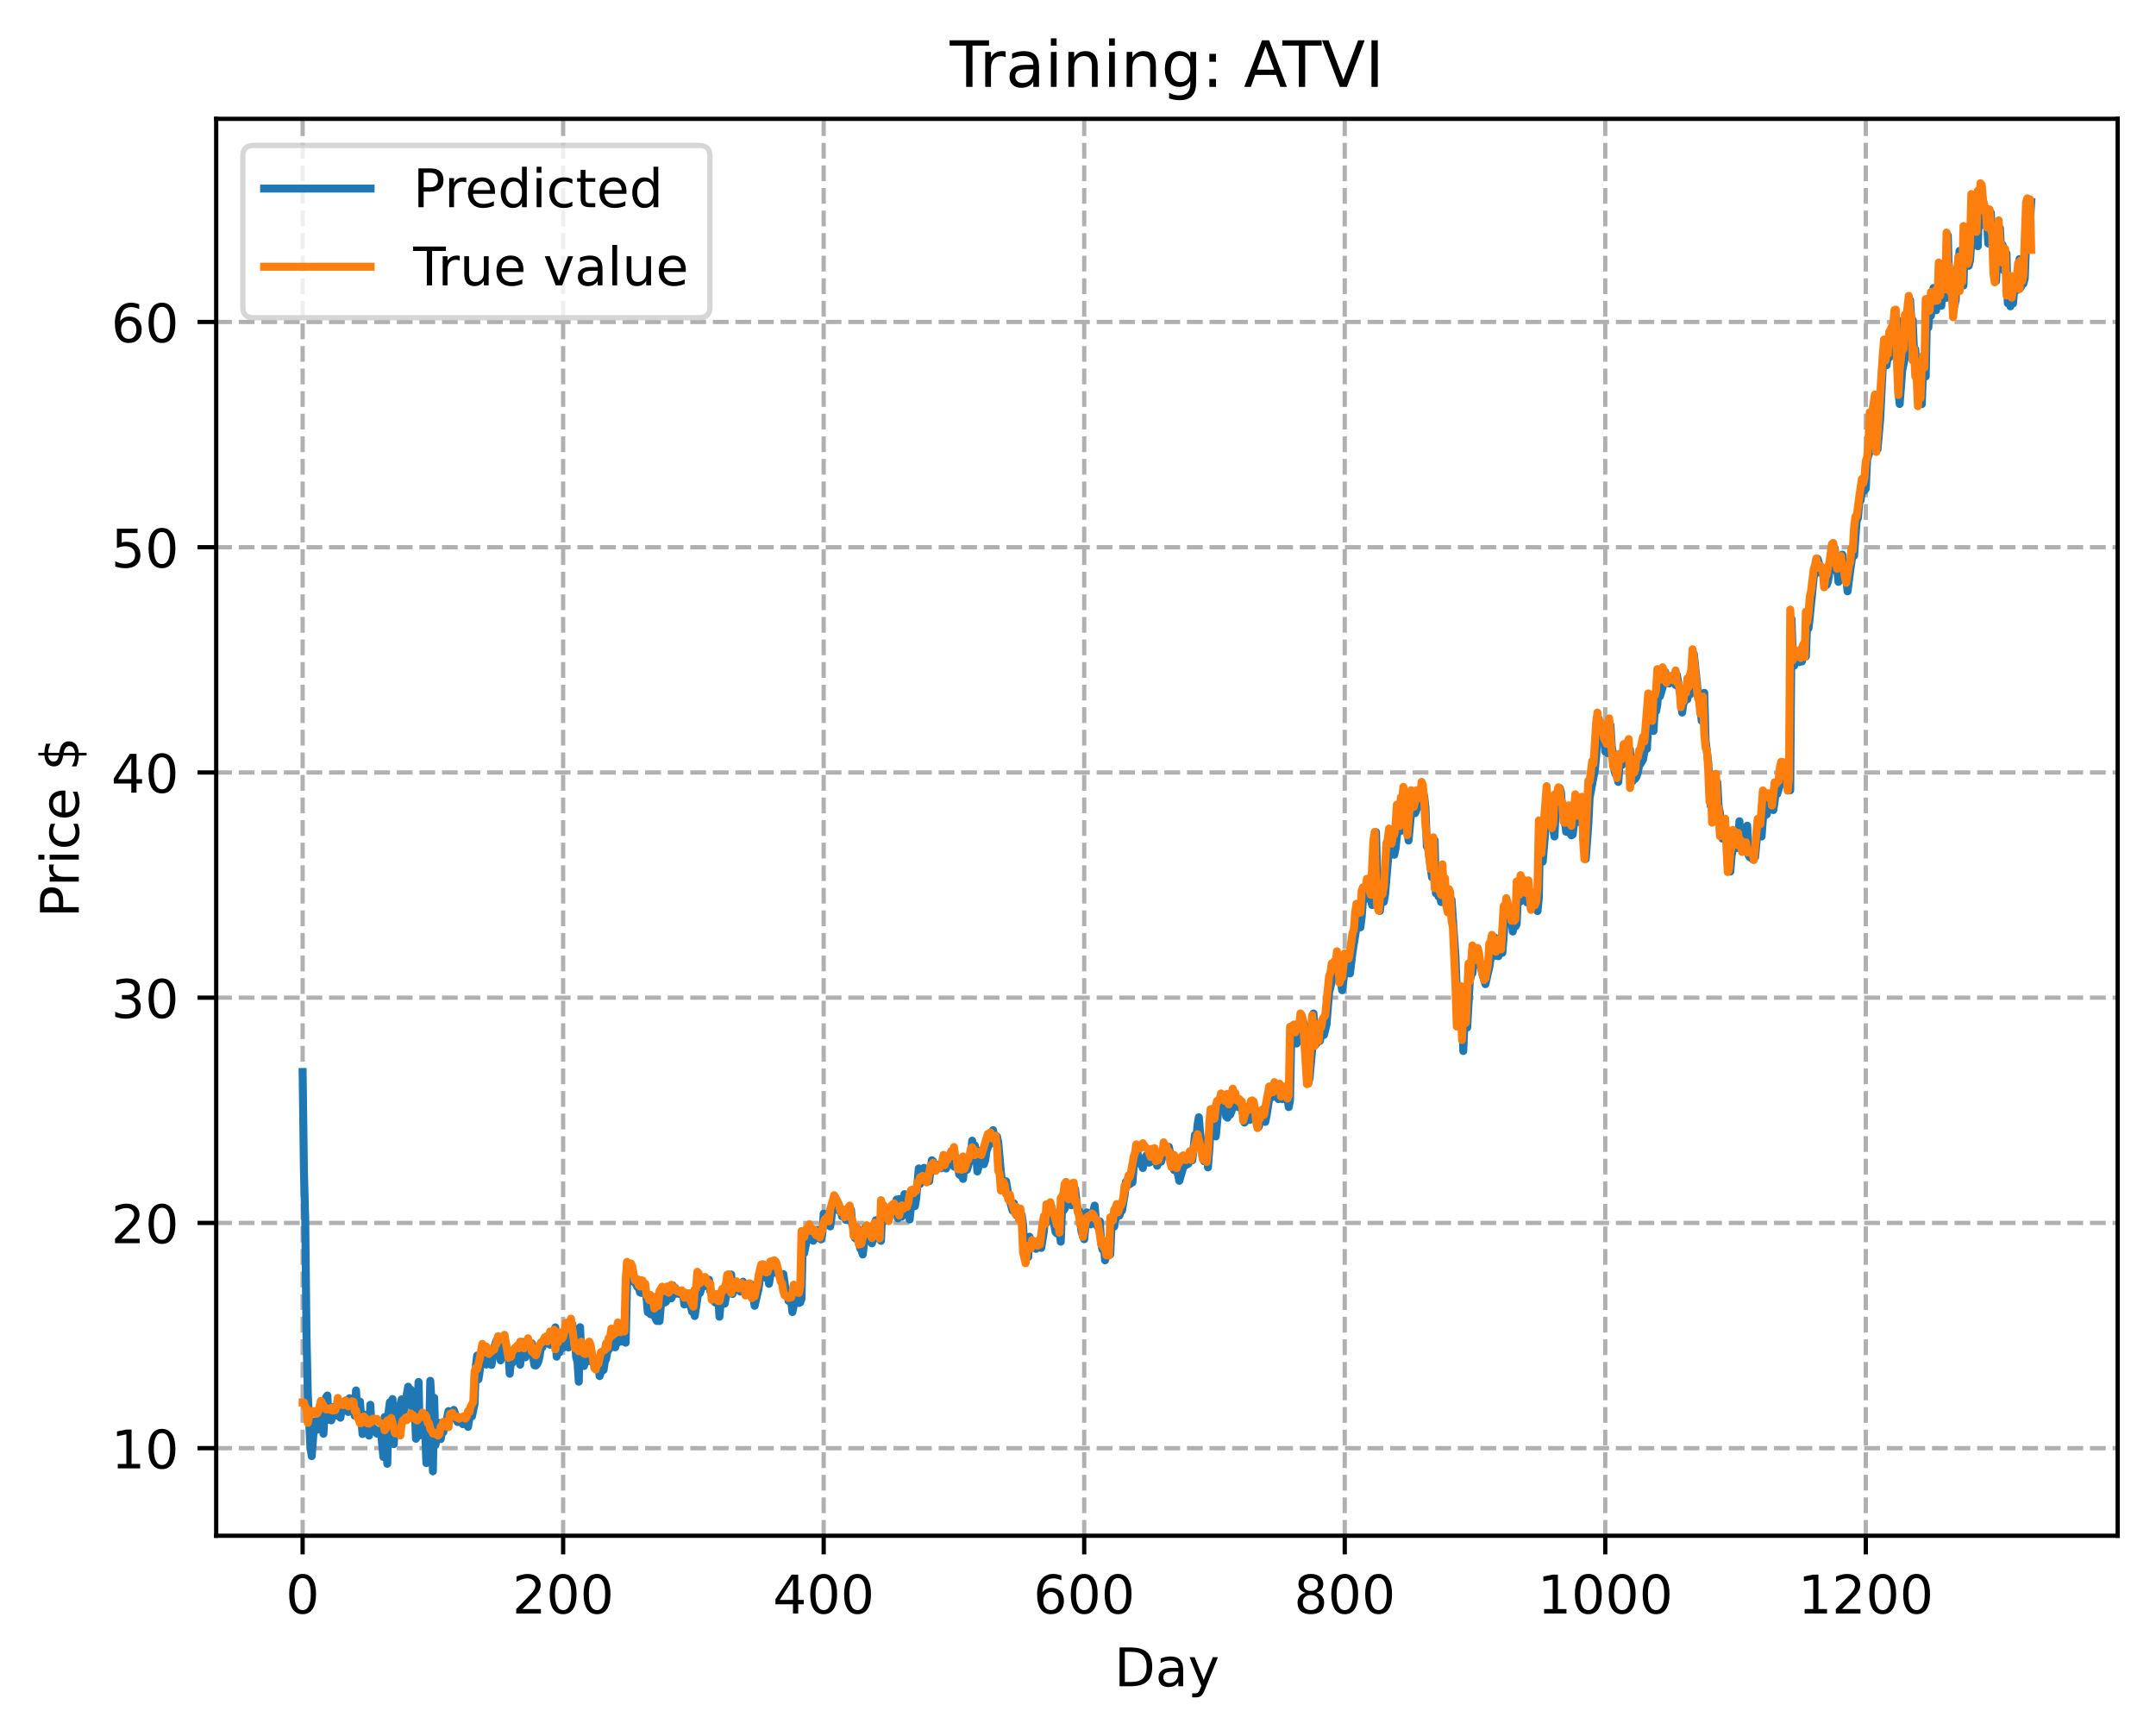<?xml version="1.0" encoding="utf-8" standalone="no"?>
<!DOCTYPE svg PUBLIC "-//W3C//DTD SVG 1.1//EN"
  "http://www.w3.org/Graphics/SVG/1.1/DTD/svg11.dtd">
<!-- Created with matplotlib (https://matplotlib.org/) -->
<svg height="325.986pt" version="1.1" viewBox="0 0 404.923 325.986" width="404.923pt" xmlns="http://www.w3.org/2000/svg" xmlns:xlink="http://www.w3.org/1999/xlink">
 <defs>
  <style type="text/css">
*{stroke-linecap:butt;stroke-linejoin:round;}
  </style>
 </defs>
 <g id="figure_1">
  <g id="patch_1">
   <path d="M 0 325.986 
L 404.923 325.986 
L 404.923 0 
L 0 0 
z
" style="fill:#ffffff;"/>
  </g>
  <g id="axes_1">
   <g id="patch_2">
    <path d="M 40.603 288.43 
L 397.723 288.43 
L 397.723 22.318 
L 40.603 22.318 
z
" style="fill:#ffffff;"/>
   </g>
   <g id="matplotlib.axis_1">
    <g id="xtick_1">
     <g id="line2d_1">
      <path clip-path="url(#p1fdfabd559)" d="M 56.836 288.43 
L 56.836 22.318 
" style="fill:none;stroke:#b0b0b0;stroke-dasharray:2.96,1.28;stroke-dashoffset:0;stroke-width:0.8;"/>
     </g>
     <g id="line2d_2">
      <defs>
       <path d="M 0 0 
L 0 3.5 
" id="meb03202169" style="stroke:#000000;stroke-width:0.8;"/>
      </defs>
      <g>
       <use style="stroke:#000000;stroke-width:0.8;" x="56.836" xlink:href="#meb03202169" y="288.43"/>
      </g>
     </g>
     <g id="text_1">
      <!-- 0 -->
      <defs>
       <path d="M 31.781 66.406 
Q 24.172 66.406 20.328 58.906 
Q 16.5 51.422 16.5 36.375 
Q 16.5 21.391 20.328 13.891 
Q 24.172 6.391 31.781 6.391 
Q 39.453 6.391 43.281 13.891 
Q 47.125 21.391 47.125 36.375 
Q 47.125 51.422 43.281 58.906 
Q 39.453 66.406 31.781 66.406 
z
M 31.781 74.219 
Q 44.047 74.219 50.516 64.516 
Q 56.984 54.828 56.984 36.375 
Q 56.984 17.969 50.516 8.266 
Q 44.047 -1.422 31.781 -1.422 
Q 19.531 -1.422 13.062 8.266 
Q 6.594 17.969 6.594 36.375 
Q 6.594 54.828 13.062 64.516 
Q 19.531 74.219 31.781 74.219 
z
" id="DejaVuSans-48"/>
      </defs>
      <g transform="translate(53.655 303.029)scale(0.1 -0.1)">
       <use xlink:href="#DejaVuSans-48"/>
      </g>
     </g>
    </g>
    <g id="xtick_2">
     <g id="line2d_3">
      <path clip-path="url(#p1fdfabd559)" d="M 105.766 288.43 
L 105.766 22.318 
" style="fill:none;stroke:#b0b0b0;stroke-dasharray:2.96,1.28;stroke-dashoffset:0;stroke-width:0.8;"/>
     </g>
     <g id="line2d_4">
      <g>
       <use style="stroke:#000000;stroke-width:0.8;" x="105.766" xlink:href="#meb03202169" y="288.43"/>
      </g>
     </g>
     <g id="text_2">
      <!-- 200 -->
      <defs>
       <path d="M 19.188 8.297 
L 53.609 8.297 
L 53.609 0 
L 7.328 0 
L 7.328 8.297 
Q 12.938 14.109 22.625 23.891 
Q 32.328 33.688 34.812 36.531 
Q 39.547 41.844 41.422 45.531 
Q 43.312 49.219 43.312 52.781 
Q 43.312 58.594 39.234 62.25 
Q 35.156 65.922 28.609 65.922 
Q 23.969 65.922 18.812 64.312 
Q 13.672 62.703 7.812 59.422 
L 7.812 69.391 
Q 13.766 71.781 18.938 73 
Q 24.125 74.219 28.422 74.219 
Q 39.75 74.219 46.484 68.547 
Q 53.219 62.891 53.219 53.422 
Q 53.219 48.922 51.531 44.891 
Q 49.859 40.875 45.406 35.406 
Q 44.188 33.984 37.641 27.219 
Q 31.109 20.453 19.188 8.297 
z
" id="DejaVuSans-50"/>
      </defs>
      <g transform="translate(96.223 303.029)scale(0.1 -0.1)">
       <use xlink:href="#DejaVuSans-50"/>
       <use x="63.623" xlink:href="#DejaVuSans-48"/>
       <use x="127.246" xlink:href="#DejaVuSans-48"/>
      </g>
     </g>
    </g>
    <g id="xtick_3">
     <g id="line2d_5">
      <path clip-path="url(#p1fdfabd559)" d="M 154.697 288.43 
L 154.697 22.318 
" style="fill:none;stroke:#b0b0b0;stroke-dasharray:2.96,1.28;stroke-dashoffset:0;stroke-width:0.8;"/>
     </g>
     <g id="line2d_6">
      <g>
       <use style="stroke:#000000;stroke-width:0.8;" x="154.697" xlink:href="#meb03202169" y="288.43"/>
      </g>
     </g>
     <g id="text_3">
      <!-- 400 -->
      <defs>
       <path d="M 37.797 64.312 
L 12.891 25.391 
L 37.797 25.391 
z
M 35.203 72.906 
L 47.609 72.906 
L 47.609 25.391 
L 58.016 25.391 
L 58.016 17.188 
L 47.609 17.188 
L 47.609 0 
L 37.797 0 
L 37.797 17.188 
L 4.891 17.188 
L 4.891 26.703 
z
" id="DejaVuSans-52"/>
      </defs>
      <g transform="translate(145.153 303.029)scale(0.1 -0.1)">
       <use xlink:href="#DejaVuSans-52"/>
       <use x="63.623" xlink:href="#DejaVuSans-48"/>
       <use x="127.246" xlink:href="#DejaVuSans-48"/>
      </g>
     </g>
    </g>
    <g id="xtick_4">
     <g id="line2d_7">
      <path clip-path="url(#p1fdfabd559)" d="M 203.628 288.43 
L 203.628 22.318 
" style="fill:none;stroke:#b0b0b0;stroke-dasharray:2.96,1.28;stroke-dashoffset:0;stroke-width:0.8;"/>
     </g>
     <g id="line2d_8">
      <g>
       <use style="stroke:#000000;stroke-width:0.8;" x="203.628" xlink:href="#meb03202169" y="288.43"/>
      </g>
     </g>
     <g id="text_4">
      <!-- 600 -->
      <defs>
       <path d="M 33.016 40.375 
Q 26.375 40.375 22.484 35.828 
Q 18.609 31.297 18.609 23.391 
Q 18.609 15.531 22.484 10.953 
Q 26.375 6.391 33.016 6.391 
Q 39.656 6.391 43.531 10.953 
Q 47.406 15.531 47.406 23.391 
Q 47.406 31.297 43.531 35.828 
Q 39.656 40.375 33.016 40.375 
z
M 52.594 71.297 
L 52.594 62.312 
Q 48.875 64.062 45.094 64.984 
Q 41.312 65.922 37.594 65.922 
Q 27.828 65.922 22.672 59.328 
Q 17.531 52.734 16.797 39.406 
Q 19.672 43.656 24.016 45.922 
Q 28.375 48.188 33.594 48.188 
Q 44.578 48.188 50.953 41.516 
Q 57.328 34.859 57.328 23.391 
Q 57.328 12.156 50.688 5.359 
Q 44.047 -1.422 33.016 -1.422 
Q 20.359 -1.422 13.672 8.266 
Q 6.984 17.969 6.984 36.375 
Q 6.984 53.656 15.188 63.938 
Q 23.391 74.219 37.203 74.219 
Q 40.922 74.219 44.703 73.484 
Q 48.484 72.75 52.594 71.297 
z
" id="DejaVuSans-54"/>
      </defs>
      <g transform="translate(194.084 303.029)scale(0.1 -0.1)">
       <use xlink:href="#DejaVuSans-54"/>
       <use x="63.623" xlink:href="#DejaVuSans-48"/>
       <use x="127.246" xlink:href="#DejaVuSans-48"/>
      </g>
     </g>
    </g>
    <g id="xtick_5">
     <g id="line2d_9">
      <path clip-path="url(#p1fdfabd559)" d="M 252.558 288.43 
L 252.558 22.318 
" style="fill:none;stroke:#b0b0b0;stroke-dasharray:2.96,1.28;stroke-dashoffset:0;stroke-width:0.8;"/>
     </g>
     <g id="line2d_10">
      <g>
       <use style="stroke:#000000;stroke-width:0.8;" x="252.558" xlink:href="#meb03202169" y="288.43"/>
      </g>
     </g>
     <g id="text_5">
      <!-- 800 -->
      <defs>
       <path d="M 31.781 34.625 
Q 24.75 34.625 20.719 30.859 
Q 16.703 27.094 16.703 20.516 
Q 16.703 13.922 20.719 10.156 
Q 24.75 6.391 31.781 6.391 
Q 38.812 6.391 42.859 10.172 
Q 46.922 13.969 46.922 20.516 
Q 46.922 27.094 42.891 30.859 
Q 38.875 34.625 31.781 34.625 
z
M 21.922 38.812 
Q 15.578 40.375 12.031 44.719 
Q 8.5 49.078 8.5 55.328 
Q 8.5 64.062 14.719 69.141 
Q 20.953 74.219 31.781 74.219 
Q 42.672 74.219 48.875 69.141 
Q 55.078 64.062 55.078 55.328 
Q 55.078 49.078 51.531 44.719 
Q 48 40.375 41.703 38.812 
Q 48.828 37.156 52.797 32.312 
Q 56.781 27.484 56.781 20.516 
Q 56.781 9.906 50.312 4.234 
Q 43.844 -1.422 31.781 -1.422 
Q 19.734 -1.422 13.25 4.234 
Q 6.781 9.906 6.781 20.516 
Q 6.781 27.484 10.781 32.312 
Q 14.797 37.156 21.922 38.812 
z
M 18.312 54.391 
Q 18.312 48.734 21.844 45.562 
Q 25.391 42.391 31.781 42.391 
Q 38.141 42.391 41.719 45.562 
Q 45.312 48.734 45.312 54.391 
Q 45.312 60.062 41.719 63.234 
Q 38.141 66.406 31.781 66.406 
Q 25.391 66.406 21.844 63.234 
Q 18.312 60.062 18.312 54.391 
z
" id="DejaVuSans-56"/>
      </defs>
      <g transform="translate(243.015 303.029)scale(0.1 -0.1)">
       <use xlink:href="#DejaVuSans-56"/>
       <use x="63.623" xlink:href="#DejaVuSans-48"/>
       <use x="127.246" xlink:href="#DejaVuSans-48"/>
      </g>
     </g>
    </g>
    <g id="xtick_6">
     <g id="line2d_11">
      <path clip-path="url(#p1fdfabd559)" d="M 301.489 288.43 
L 301.489 22.318 
" style="fill:none;stroke:#b0b0b0;stroke-dasharray:2.96,1.28;stroke-dashoffset:0;stroke-width:0.8;"/>
     </g>
     <g id="line2d_12">
      <g>
       <use style="stroke:#000000;stroke-width:0.8;" x="301.489" xlink:href="#meb03202169" y="288.43"/>
      </g>
     </g>
     <g id="text_6">
      <!-- 1000 -->
      <defs>
       <path d="M 12.406 8.297 
L 28.516 8.297 
L 28.516 63.922 
L 10.984 60.406 
L 10.984 69.391 
L 28.422 72.906 
L 38.281 72.906 
L 38.281 8.297 
L 54.391 8.297 
L 54.391 0 
L 12.406 0 
z
" id="DejaVuSans-49"/>
      </defs>
      <g transform="translate(288.764 303.029)scale(0.1 -0.1)">
       <use xlink:href="#DejaVuSans-49"/>
       <use x="63.623" xlink:href="#DejaVuSans-48"/>
       <use x="127.246" xlink:href="#DejaVuSans-48"/>
       <use x="190.869" xlink:href="#DejaVuSans-48"/>
      </g>
     </g>
    </g>
    <g id="xtick_7">
     <g id="line2d_13">
      <path clip-path="url(#p1fdfabd559)" d="M 350.419 288.43 
L 350.419 22.318 
" style="fill:none;stroke:#b0b0b0;stroke-dasharray:2.96,1.28;stroke-dashoffset:0;stroke-width:0.8;"/>
     </g>
     <g id="line2d_14">
      <g>
       <use style="stroke:#000000;stroke-width:0.8;" x="350.419" xlink:href="#meb03202169" y="288.43"/>
      </g>
     </g>
     <g id="text_7">
      <!-- 1200 -->
      <g transform="translate(337.694 303.029)scale(0.1 -0.1)">
       <use xlink:href="#DejaVuSans-49"/>
       <use x="63.623" xlink:href="#DejaVuSans-50"/>
       <use x="127.246" xlink:href="#DejaVuSans-48"/>
       <use x="190.869" xlink:href="#DejaVuSans-48"/>
      </g>
     </g>
    </g>
    <g id="text_8">
     <!-- Day -->
     <defs>
      <path d="M 19.672 64.797 
L 19.672 8.109 
L 31.594 8.109 
Q 46.688 8.109 53.688 14.938 
Q 60.688 21.781 60.688 36.531 
Q 60.688 51.172 53.688 57.984 
Q 46.688 64.797 31.594 64.797 
z
M 9.812 72.906 
L 30.078 72.906 
Q 51.266 72.906 61.172 64.094 
Q 71.094 55.281 71.094 36.531 
Q 71.094 17.672 61.125 8.828 
Q 51.172 0 30.078 0 
L 9.812 0 
z
" id="DejaVuSans-68"/>
      <path d="M 34.281 27.484 
Q 23.391 27.484 19.188 25 
Q 14.984 22.516 14.984 16.5 
Q 14.984 11.719 18.141 8.906 
Q 21.297 6.109 26.703 6.109 
Q 34.188 6.109 38.703 11.406 
Q 43.219 16.703 43.219 25.484 
L 43.219 27.484 
z
M 52.203 31.203 
L 52.203 0 
L 43.219 0 
L 43.219 8.297 
Q 40.141 3.328 35.547 0.953 
Q 30.953 -1.422 24.312 -1.422 
Q 15.922 -1.422 10.953 3.297 
Q 6 8.016 6 15.922 
Q 6 25.141 12.172 29.828 
Q 18.359 34.516 30.609 34.516 
L 43.219 34.516 
L 43.219 35.406 
Q 43.219 41.609 39.141 45 
Q 35.062 48.391 27.688 48.391 
Q 23 48.391 18.547 47.266 
Q 14.109 46.141 10.016 43.891 
L 10.016 52.203 
Q 14.938 54.109 19.578 55.047 
Q 24.219 56 28.609 56 
Q 40.484 56 46.344 49.844 
Q 52.203 43.703 52.203 31.203 
z
" id="DejaVuSans-97"/>
      <path d="M 32.172 -5.078 
Q 28.375 -14.844 24.75 -17.812 
Q 21.141 -20.797 15.094 -20.797 
L 7.906 -20.797 
L 7.906 -13.281 
L 13.188 -13.281 
Q 16.891 -13.281 18.938 -11.516 
Q 21 -9.766 23.484 -3.219 
L 25.094 0.875 
L 2.984 54.688 
L 12.5 54.688 
L 29.594 11.922 
L 46.688 54.688 
L 56.203 54.688 
z
" id="DejaVuSans-121"/>
     </defs>
     <g transform="translate(209.29 316.707)scale(0.1 -0.1)">
      <use xlink:href="#DejaVuSans-68"/>
      <use x="77.002" xlink:href="#DejaVuSans-97"/>
      <use x="138.281" xlink:href="#DejaVuSans-121"/>
     </g>
    </g>
   </g>
   <g id="matplotlib.axis_2">
    <g id="ytick_1">
     <g id="line2d_15">
      <path clip-path="url(#p1fdfabd559)" d="M 40.603 271.984 
L 397.723 271.984 
" style="fill:none;stroke:#b0b0b0;stroke-dasharray:2.96,1.28;stroke-dashoffset:0;stroke-width:0.8;"/>
     </g>
     <g id="line2d_16">
      <defs>
       <path d="M 0 0 
L -3.5 0 
" id="mf3c1b87ec9" style="stroke:#000000;stroke-width:0.8;"/>
      </defs>
      <g>
       <use style="stroke:#000000;stroke-width:0.8;" x="40.603" xlink:href="#mf3c1b87ec9" y="271.984"/>
      </g>
     </g>
     <g id="text_9">
      <!-- 10 -->
      <g transform="translate(20.878 275.783)scale(0.1 -0.1)">
       <use xlink:href="#DejaVuSans-49"/>
       <use x="63.623" xlink:href="#DejaVuSans-48"/>
      </g>
     </g>
    </g>
    <g id="ytick_2">
     <g id="line2d_17">
      <path clip-path="url(#p1fdfabd559)" d="M 40.603 229.682 
L 397.723 229.682 
" style="fill:none;stroke:#b0b0b0;stroke-dasharray:2.96,1.28;stroke-dashoffset:0;stroke-width:0.8;"/>
     </g>
     <g id="line2d_18">
      <g>
       <use style="stroke:#000000;stroke-width:0.8;" x="40.603" xlink:href="#mf3c1b87ec9" y="229.682"/>
      </g>
     </g>
     <g id="text_10">
      <!-- 20 -->
      <g transform="translate(20.878 233.481)scale(0.1 -0.1)">
       <use xlink:href="#DejaVuSans-50"/>
       <use x="63.623" xlink:href="#DejaVuSans-48"/>
      </g>
     </g>
    </g>
    <g id="ytick_3">
     <g id="line2d_19">
      <path clip-path="url(#p1fdfabd559)" d="M 40.603 187.379 
L 397.723 187.379 
" style="fill:none;stroke:#b0b0b0;stroke-dasharray:2.96,1.28;stroke-dashoffset:0;stroke-width:0.8;"/>
     </g>
     <g id="line2d_20">
      <g>
       <use style="stroke:#000000;stroke-width:0.8;" x="40.603" xlink:href="#mf3c1b87ec9" y="187.379"/>
      </g>
     </g>
     <g id="text_11">
      <!-- 30 -->
      <defs>
       <path d="M 40.578 39.312 
Q 47.656 37.797 51.625 33 
Q 55.609 28.219 55.609 21.188 
Q 55.609 10.406 48.188 4.484 
Q 40.766 -1.422 27.094 -1.422 
Q 22.516 -1.422 17.656 -0.516 
Q 12.797 0.391 7.625 2.203 
L 7.625 11.719 
Q 11.719 9.328 16.594 8.109 
Q 21.484 6.891 26.812 6.891 
Q 36.078 6.891 40.938 10.547 
Q 45.797 14.203 45.797 21.188 
Q 45.797 27.641 41.281 31.266 
Q 36.766 34.906 28.719 34.906 
L 20.219 34.906 
L 20.219 43.016 
L 29.109 43.016 
Q 36.375 43.016 40.234 45.922 
Q 44.094 48.828 44.094 54.297 
Q 44.094 59.906 40.109 62.906 
Q 36.141 65.922 28.719 65.922 
Q 24.656 65.922 20.016 65.031 
Q 15.375 64.156 9.812 62.312 
L 9.812 71.094 
Q 15.438 72.656 20.344 73.438 
Q 25.25 74.219 29.594 74.219 
Q 40.828 74.219 47.359 69.109 
Q 53.906 64.016 53.906 55.328 
Q 53.906 49.266 50.438 45.094 
Q 46.969 40.922 40.578 39.312 
z
" id="DejaVuSans-51"/>
      </defs>
      <g transform="translate(20.878 191.178)scale(0.1 -0.1)">
       <use xlink:href="#DejaVuSans-51"/>
       <use x="63.623" xlink:href="#DejaVuSans-48"/>
      </g>
     </g>
    </g>
    <g id="ytick_4">
     <g id="line2d_21">
      <path clip-path="url(#p1fdfabd559)" d="M 40.603 145.077 
L 397.723 145.077 
" style="fill:none;stroke:#b0b0b0;stroke-dasharray:2.96,1.28;stroke-dashoffset:0;stroke-width:0.8;"/>
     </g>
     <g id="line2d_22">
      <g>
       <use style="stroke:#000000;stroke-width:0.8;" x="40.603" xlink:href="#mf3c1b87ec9" y="145.077"/>
      </g>
     </g>
     <g id="text_12">
      <!-- 40 -->
      <g transform="translate(20.878 148.876)scale(0.1 -0.1)">
       <use xlink:href="#DejaVuSans-52"/>
       <use x="63.623" xlink:href="#DejaVuSans-48"/>
      </g>
     </g>
    </g>
    <g id="ytick_5">
     <g id="line2d_23">
      <path clip-path="url(#p1fdfabd559)" d="M 40.603 102.775 
L 397.723 102.775 
" style="fill:none;stroke:#b0b0b0;stroke-dasharray:2.96,1.28;stroke-dashoffset:0;stroke-width:0.8;"/>
     </g>
     <g id="line2d_24">
      <g>
       <use style="stroke:#000000;stroke-width:0.8;" x="40.603" xlink:href="#mf3c1b87ec9" y="102.775"/>
      </g>
     </g>
     <g id="text_13">
      <!-- 50 -->
      <defs>
       <path d="M 10.797 72.906 
L 49.516 72.906 
L 49.516 64.594 
L 19.828 64.594 
L 19.828 46.734 
Q 21.969 47.469 24.109 47.828 
Q 26.266 48.188 28.422 48.188 
Q 40.625 48.188 47.75 41.5 
Q 54.891 34.812 54.891 23.391 
Q 54.891 11.625 47.562 5.094 
Q 40.234 -1.422 26.906 -1.422 
Q 22.312 -1.422 17.547 -0.641 
Q 12.797 0.141 7.719 1.703 
L 7.719 11.625 
Q 12.109 9.234 16.797 8.062 
Q 21.484 6.891 26.703 6.891 
Q 35.156 6.891 40.078 11.328 
Q 45.016 15.766 45.016 23.391 
Q 45.016 31 40.078 35.438 
Q 35.156 39.891 26.703 39.891 
Q 22.75 39.891 18.812 39.016 
Q 14.891 38.141 10.797 36.281 
z
" id="DejaVuSans-53"/>
      </defs>
      <g transform="translate(20.878 106.574)scale(0.1 -0.1)">
       <use xlink:href="#DejaVuSans-53"/>
       <use x="63.623" xlink:href="#DejaVuSans-48"/>
      </g>
     </g>
    </g>
    <g id="ytick_6">
     <g id="line2d_25">
      <path clip-path="url(#p1fdfabd559)" d="M 40.603 60.472 
L 397.723 60.472 
" style="fill:none;stroke:#b0b0b0;stroke-dasharray:2.96,1.28;stroke-dashoffset:0;stroke-width:0.8;"/>
     </g>
     <g id="line2d_26">
      <g>
       <use style="stroke:#000000;stroke-width:0.8;" x="40.603" xlink:href="#mf3c1b87ec9" y="60.472"/>
      </g>
     </g>
     <g id="text_14">
      <!-- 60 -->
      <g transform="translate(20.878 64.272)scale(0.1 -0.1)">
       <use xlink:href="#DejaVuSans-54"/>
       <use x="63.623" xlink:href="#DejaVuSans-48"/>
      </g>
     </g>
    </g>
    <g id="text_15">
     <!-- Price $ -->
     <defs>
      <path d="M 19.672 64.797 
L 19.672 37.406 
L 32.078 37.406 
Q 38.969 37.406 42.719 40.969 
Q 46.484 44.531 46.484 51.125 
Q 46.484 57.672 42.719 61.234 
Q 38.969 64.797 32.078 64.797 
z
M 9.812 72.906 
L 32.078 72.906 
Q 44.344 72.906 50.609 67.359 
Q 56.891 61.812 56.891 51.125 
Q 56.891 40.328 50.609 34.812 
Q 44.344 29.297 32.078 29.297 
L 19.672 29.297 
L 19.672 0 
L 9.812 0 
z
" id="DejaVuSans-80"/>
      <path d="M 41.109 46.297 
Q 39.594 47.172 37.812 47.578 
Q 36.031 48 33.891 48 
Q 26.266 48 22.188 43.047 
Q 18.109 38.094 18.109 28.812 
L 18.109 0 
L 9.078 0 
L 9.078 54.688 
L 18.109 54.688 
L 18.109 46.188 
Q 20.953 51.172 25.484 53.578 
Q 30.031 56 36.531 56 
Q 37.453 56 38.578 55.875 
Q 39.703 55.766 41.062 55.516 
z
" id="DejaVuSans-114"/>
      <path d="M 9.422 54.688 
L 18.406 54.688 
L 18.406 0 
L 9.422 0 
z
M 9.422 75.984 
L 18.406 75.984 
L 18.406 64.594 
L 9.422 64.594 
z
" id="DejaVuSans-105"/>
      <path d="M 48.781 52.594 
L 48.781 44.188 
Q 44.969 46.297 41.141 47.344 
Q 37.312 48.391 33.406 48.391 
Q 24.656 48.391 19.812 42.844 
Q 14.984 37.312 14.984 27.297 
Q 14.984 17.281 19.812 11.734 
Q 24.656 6.203 33.406 6.203 
Q 37.312 6.203 41.141 7.25 
Q 44.969 8.297 48.781 10.406 
L 48.781 2.094 
Q 45.016 0.344 40.984 -0.531 
Q 36.969 -1.422 32.422 -1.422 
Q 20.062 -1.422 12.781 6.344 
Q 5.516 14.109 5.516 27.297 
Q 5.516 40.672 12.859 48.328 
Q 20.219 56 33.016 56 
Q 37.156 56 41.109 55.141 
Q 45.062 54.297 48.781 52.594 
z
" id="DejaVuSans-99"/>
      <path d="M 56.203 29.594 
L 56.203 25.203 
L 14.891 25.203 
Q 15.484 15.922 20.484 11.062 
Q 25.484 6.203 34.422 6.203 
Q 39.594 6.203 44.453 7.469 
Q 49.312 8.734 54.109 11.281 
L 54.109 2.781 
Q 49.266 0.734 44.188 -0.344 
Q 39.109 -1.422 33.891 -1.422 
Q 20.797 -1.422 13.156 6.188 
Q 5.516 13.812 5.516 26.812 
Q 5.516 40.234 12.766 48.109 
Q 20.016 56 32.328 56 
Q 43.359 56 49.781 48.891 
Q 56.203 41.797 56.203 29.594 
z
M 47.219 32.234 
Q 47.125 39.594 43.094 43.984 
Q 39.062 48.391 32.422 48.391 
Q 24.906 48.391 20.391 44.141 
Q 15.875 39.891 15.188 32.172 
z
" id="DejaVuSans-101"/>
      <path id="DejaVuSans-32"/>
      <path d="M 33.797 -14.703 
L 28.906 -14.703 
L 28.859 0 
Q 23.734 0.094 18.609 1.188 
Q 13.484 2.297 8.297 4.5 
L 8.297 13.281 
Q 13.281 10.156 18.375 8.562 
Q 23.484 6.984 28.906 6.938 
L 28.906 29.203 
Q 18.109 30.953 13.203 35.156 
Q 8.297 39.359 8.297 46.688 
Q 8.297 54.641 13.625 59.219 
Q 18.953 63.812 28.906 64.5 
L 28.906 75.984 
L 33.797 75.984 
L 33.797 64.656 
Q 38.328 64.453 42.578 63.688 
Q 46.828 62.938 50.875 61.625 
L 50.875 53.078 
Q 46.828 55.125 42.547 56.25 
Q 38.281 57.375 33.797 57.562 
L 33.797 36.719 
Q 44.875 35.016 50.094 30.609 
Q 55.328 26.219 55.328 18.609 
Q 55.328 10.359 49.781 5.594 
Q 44.234 0.828 33.797 0.094 
z
M 28.906 37.594 
L 28.906 57.625 
Q 23.25 56.984 20.266 54.391 
Q 17.281 51.812 17.281 47.516 
Q 17.281 43.312 20.031 40.969 
Q 22.797 38.625 28.906 37.594 
z
M 33.797 28.219 
L 33.797 7.078 
Q 39.984 7.906 43.141 10.594 
Q 46.297 13.281 46.297 17.672 
Q 46.297 21.969 43.281 24.5 
Q 40.281 27.047 33.797 28.219 
z
" id="DejaVuSans-36"/>
     </defs>
     <g transform="translate(14.798 172.342)rotate(-90)scale(0.1 -0.1)">
      <use xlink:href="#DejaVuSans-80"/>
      <use x="58.553" xlink:href="#DejaVuSans-114"/>
      <use x="99.666" xlink:href="#DejaVuSans-105"/>
      <use x="127.449" xlink:href="#DejaVuSans-99"/>
      <use x="182.43" xlink:href="#DejaVuSans-101"/>
      <use x="243.953" xlink:href="#DejaVuSans-32"/>
      <use x="275.74" xlink:href="#DejaVuSans-36"/>
     </g>
    </g>
   </g>
   <g id="line2d_27">
    <path clip-path="url(#p1fdfabd559)" d="M 56.836 201.337 
L 57.081 219.86 
L 57.325 228.979 
L 57.57 251.254 
L 57.814 261.956 
L 58.304 271.881 
L 58.548 273.481 
L 59.038 266.995 
L 59.282 268.651 
L 59.527 267.383 
L 59.772 268.473 
L 60.261 264.247 
L 60.506 264.702 
L 60.75 269.276 
L 60.995 264.474 
L 61.24 262.415 
L 61.484 262.088 
L 61.729 266.654 
L 61.974 264.526 
L 62.218 266.763 
L 62.708 264.229 
L 62.952 265.404 
L 63.197 265.853 
L 63.441 265.488 
L 63.686 263.553 
L 63.931 266.267 
L 64.175 264.573 
L 64.42 265.023 
L 64.665 263.455 
L 64.909 263.033 
L 65.154 263.427 
L 65.399 265.182 
L 65.643 262.601 
L 65.888 265.057 
L 66.377 263.687 
L 66.622 265.887 
L 66.867 261.141 
L 67.111 266.163 
L 67.356 263.794 
L 67.601 263.23 
L 68.09 269.334 
L 68.579 265.727 
L 68.824 268.868 
L 69.069 267.885 
L 69.313 269.631 
L 69.558 263.835 
L 69.802 268.725 
L 70.047 268.651 
L 70.292 268.336 
L 70.536 268.536 
L 70.781 269.252 
L 71.27 268.933 
L 71.515 268.596 
L 72.004 273.642 
L 72.249 266.12 
L 72.494 268.02 
L 72.738 274.922 
L 72.983 265.168 
L 73.228 263.342 
L 73.472 263.403 
L 73.717 262.762 
L 73.962 271.227 
L 74.206 267.261 
L 74.451 267.421 
L 74.696 265.035 
L 74.94 268.72 
L 75.185 263.817 
L 75.429 262.816 
L 75.919 264.88 
L 76.408 261.882 
L 76.653 260.439 
L 76.897 263.853 
L 77.142 260.984 
L 77.387 261.841 
L 77.631 265.508 
L 77.876 264.183 
L 78.121 270.218 
L 78.61 259.545 
L 78.855 269.58 
L 79.344 266.871 
L 79.589 267.981 
L 79.833 268.328 
L 80.078 274.792 
L 80.323 270.025 
L 80.567 271.185 
L 80.812 259.327 
L 81.056 263.589 
L 81.301 276.334 
L 81.546 262.526 
L 81.79 271.397 
L 82.035 269.719 
L 82.28 269.229 
L 82.524 267.244 
L 82.769 270.289 
L 83.014 268.876 
L 83.258 268.971 
L 83.503 267.591 
L 83.748 267.438 
L 84.237 265.015 
L 84.482 265.763 
L 84.726 265.809 
L 84.971 265.619 
L 85.216 264.797 
L 85.46 265.448 
L 85.705 266.714 
L 85.95 267.085 
L 86.194 266.826 
L 86.439 266.979 
L 86.684 266.559 
L 86.928 267.48 
L 87.417 266.457 
L 87.662 266.699 
L 87.907 267.987 
L 88.396 264.847 
L 88.641 266.019 
L 89.13 263.693 
L 89.375 256.496 
L 89.619 254.587 
L 89.864 259.05 
L 90.353 255.639 
L 90.598 254.96 
L 90.843 254.638 
L 91.332 256.283 
L 91.577 255.261 
L 92.066 255.733 
L 92.311 256.352 
L 92.8 253.012 
L 93.289 251.674 
L 93.534 253.281 
L 93.778 253.261 
L 94.023 255.491 
L 94.268 254.022 
L 94.512 254.85 
L 94.757 252.78 
L 95.002 252.515 
L 95.246 254.078 
L 95.491 254.15 
L 95.736 258.005 
L 95.98 255.38 
L 96.225 255.972 
L 96.47 254.478 
L 96.714 254.69 
L 96.959 254.133 
L 97.204 252.946 
L 97.448 254.172 
L 97.693 256.306 
L 98.182 252.035 
L 98.427 254.797 
L 98.672 254.923 
L 98.916 253.753 
L 99.161 253.551 
L 99.405 252.333 
L 99.65 253.316 
L 99.895 252.293 
L 100.139 255.016 
L 100.384 256.412 
L 100.629 256.463 
L 100.873 256.218 
L 101.118 255.692 
L 101.363 254.623 
L 101.607 252.736 
L 101.852 253.06 
L 102.097 252.097 
L 102.341 252.283 
L 102.586 251.361 
L 102.831 251.004 
L 103.075 252.404 
L 103.32 252.559 
L 103.565 250.671 
L 103.809 252.59 
L 104.299 249.297 
L 104.543 254.798 
L 104.788 251.703 
L 105.032 254.023 
L 105.277 251.895 
L 105.522 253.279 
L 105.766 252.474 
L 106.011 253.01 
L 106.5 250.358 
L 106.745 253.072 
L 106.99 250.494 
L 107.479 248.679 
L 107.724 251.569 
L 107.968 251.794 
L 108.213 254.895 
L 108.458 255.779 
L 108.702 259.505 
L 108.947 249.265 
L 109.192 254.9 
L 109.436 255.419 
L 109.681 256.556 
L 109.926 255.5 
L 110.17 255.734 
L 110.415 255.663 
L 110.66 254.842 
L 110.904 252.816 
L 111.149 254.805 
L 111.638 256.486 
L 112.127 257.165 
L 112.372 256.437 
L 112.617 258.448 
L 113.106 257.004 
L 113.351 257.312 
L 113.595 255.723 
L 113.84 255.21 
L 114.085 253.74 
L 114.574 253.197 
L 114.819 252.493 
L 115.063 251.263 
L 115.308 251.447 
L 115.553 253.046 
L 115.797 251.906 
L 116.042 252.163 
L 116.287 250.448 
L 116.531 250.731 
L 116.776 251.964 
L 117.02 251.608 
L 117.265 250.661 
L 117.51 252.18 
L 117.754 241.536 
L 117.999 238.892 
L 118.244 240.21 
L 118.488 239.661 
L 118.733 239.662 
L 118.978 240.708 
L 119.222 240.774 
L 119.712 241.713 
L 119.956 241.695 
L 120.201 242.722 
L 120.446 242.832 
L 120.69 241.453 
L 120.935 242.531 
L 121.18 241.966 
L 121.424 243.711 
L 121.669 246.457 
L 121.914 244.491 
L 122.158 246.818 
L 122.403 246.206 
L 122.648 247.007 
L 122.892 246.592 
L 123.137 247.692 
L 123.381 248.103 
L 123.626 245.904 
L 123.871 248.12 
L 124.115 245.125 
L 124.605 243.082 
L 124.849 244.643 
L 125.094 244.474 
L 125.583 242.345 
L 126.073 243.854 
L 126.317 241.407 
L 126.562 243.153 
L 126.807 241.846 
L 127.051 242.97 
L 127.296 242.379 
L 127.541 243.009 
L 127.785 242.808 
L 128.03 243.072 
L 128.275 242.678 
L 128.519 244.998 
L 128.764 244.6 
L 129.008 243.006 
L 129.253 244.986 
L 129.498 244.991 
L 129.742 245.308 
L 129.987 246.37 
L 130.232 245.988 
L 130.476 247.168 
L 130.966 243.984 
L 131.21 242.006 
L 131.455 242.846 
L 131.944 241.221 
L 132.189 241.612 
L 132.678 240.866 
L 132.923 240.753 
L 133.168 240.357 
L 133.412 242.564 
L 133.657 242.694 
L 133.902 243.177 
L 134.146 244.431 
L 134.391 244.666 
L 134.636 244.535 
L 134.88 243.333 
L 135.125 247.302 
L 135.369 244.261 
L 135.614 243.601 
L 135.859 243.357 
L 136.103 244.855 
L 136.837 240.815 
L 137.082 240.271 
L 137.327 239.374 
L 137.571 243.028 
L 137.816 241.892 
L 138.305 241.428 
L 138.55 242.291 
L 138.795 242.14 
L 139.039 242.575 
L 139.284 242.228 
L 139.529 240.731 
L 139.773 242.164 
L 140.018 241.26 
L 140.263 242.254 
L 140.507 241.44 
L 140.752 241.593 
L 140.996 241.15 
L 141.241 243.846 
L 141.486 243.36 
L 141.73 245.248 
L 142.464 242.061 
L 142.709 240.234 
L 142.954 239.637 
L 143.198 237.844 
L 143.443 237.527 
L 143.932 240.043 
L 144.177 238.914 
L 144.422 241.112 
L 144.911 238.091 
L 145.156 239.113 
L 145.645 237.112 
L 145.89 238.212 
L 146.134 238.593 
L 146.379 239.593 
L 146.624 239.816 
L 146.868 240.65 
L 147.113 239.278 
L 147.602 242.652 
L 147.847 242.574 
L 148.091 244.33 
L 148.336 243.151 
L 148.581 244.142 
L 148.825 246.422 
L 149.315 243.853 
L 149.559 244.449 
L 149.804 243.627 
L 150.049 244.722 
L 150.293 244.611 
L 150.538 243.887 
L 150.783 232.119 
L 151.027 235.368 
L 151.761 231.78 
L 152.006 231.355 
L 152.251 232.562 
L 152.74 233.028 
L 153.474 230.982 
L 153.718 232.542 
L 153.963 232.47 
L 154.208 232.773 
L 154.452 231.588 
L 154.697 227.934 
L 154.942 228.256 
L 155.186 228.154 
L 155.431 229.364 
L 155.92 230.339 
L 156.165 228.664 
L 156.41 225.92 
L 156.654 225.898 
L 156.899 224.918 
L 157.144 227.049 
L 157.388 226.236 
L 157.633 227.474 
L 157.878 226.906 
L 158.122 228.428 
L 158.367 227.811 
L 158.612 227.587 
L 158.856 229.123 
L 159.101 229.031 
L 159.345 229.182 
L 159.59 228.743 
L 159.835 227.269 
L 160.079 230.029 
L 160.324 230.707 
L 160.569 232.501 
L 160.813 232.676 
L 161.058 230.731 
L 161.547 234.432 
L 161.792 234.813 
L 162.037 235.609 
L 162.281 233.543 
L 162.526 230.504 
L 162.771 231.041 
L 163.015 230.293 
L 163.505 232.433 
L 163.749 233.517 
L 164.239 232.271 
L 164.483 229.173 
L 164.728 230.853 
L 164.972 230.605 
L 165.217 231.16 
L 165.462 233.047 
L 165.706 226.953 
L 165.951 228.176 
L 166.196 226.686 
L 166.44 228.433 
L 166.685 229.233 
L 166.93 227.801 
L 167.174 228.346 
L 167.419 226.952 
L 167.664 226.473 
L 167.908 226.628 
L 168.153 226.555 
L 168.398 225.285 
L 168.642 228.831 
L 168.887 225.195 
L 169.132 225.898 
L 169.376 228.504 
L 169.621 227.318 
L 169.866 224.278 
L 170.11 227.885 
L 170.355 226.341 
L 170.6 227.391 
L 170.844 229.043 
L 171.089 226.689 
L 171.333 225.998 
L 171.578 224.302 
L 171.823 226.531 
L 172.067 225.124 
L 172.557 219.447 
L 172.801 222.368 
L 173.535 219.336 
L 173.78 219.604 
L 174.025 219.498 
L 174.514 221.834 
L 175.003 217.911 
L 175.248 218.083 
L 175.493 219.336 
L 175.737 219.059 
L 175.982 219.576 
L 176.227 218.751 
L 176.716 219.423 
L 176.96 218.82 
L 177.205 217.346 
L 177.45 217.718 
L 177.694 219.46 
L 177.939 217.112 
L 178.184 218.54 
L 178.428 217.604 
L 178.673 216.212 
L 178.918 216.422 
L 179.162 219.102 
L 179.407 217.526 
L 179.652 218.691 
L 179.896 218.674 
L 180.141 220.555 
L 180.386 220.745 
L 180.63 219.507 
L 180.875 221.415 
L 181.12 218.568 
L 181.364 219.715 
L 181.609 219.707 
L 182.343 217.263 
L 182.588 214.233 
L 182.832 216.286 
L 183.077 215.116 
L 183.321 216.713 
L 183.566 220.012 
L 183.811 219.037 
L 184.055 216.128 
L 184.3 216.587 
L 184.545 217.339 
L 184.789 218.656 
L 185.034 217.88 
L 185.279 216.199 
L 185.523 215.521 
L 185.768 213.608 
L 186.013 214.837 
L 186.257 212.96 
L 186.502 212.257 
L 186.747 213.351 
L 186.991 213.783 
L 187.236 213.436 
L 187.481 214.509 
L 187.97 220.073 
L 188.215 222.13 
L 188.459 222.544 
L 188.704 222.293 
L 188.948 221.857 
L 189.438 224.691 
L 190.172 227.371 
L 190.416 225.988 
L 190.906 228.242 
L 191.15 227.028 
L 191.395 228.126 
L 191.64 228.562 
L 191.884 228.175 
L 192.129 229.863 
L 192.374 234.423 
L 192.863 236.115 
L 193.108 236.103 
L 193.352 232.271 
L 193.842 234.159 
L 194.086 233.209 
L 194.331 233.33 
L 194.575 234.553 
L 194.82 234.034 
L 195.065 234.303 
L 195.309 233.927 
L 195.554 234.384 
L 196.043 231.323 
L 196.288 228.575 
L 196.533 229.689 
L 196.777 226.395 
L 197.022 227.036 
L 197.267 227.127 
L 197.511 226.742 
L 198.001 229.995 
L 198.245 231.396 
L 198.49 231.653 
L 198.979 231.41 
L 199.224 233.214 
L 199.469 226.73 
L 199.713 227.368 
L 199.958 227.002 
L 200.203 223.806 
L 200.447 223.034 
L 200.692 223.093 
L 200.936 225.573 
L 201.181 226.369 
L 201.426 224.348 
L 201.915 223.332 
L 202.404 227.331 
L 202.649 227.372 
L 203.138 231.419 
L 203.628 232.747 
L 204.117 227.709 
L 204.362 229.537 
L 204.606 229.581 
L 204.851 229.959 
L 205.096 229.617 
L 205.34 227.425 
L 205.585 226.426 
L 205.83 229.164 
L 206.074 230.286 
L 206.319 230.246 
L 206.563 229.384 
L 206.808 233.43 
L 207.053 234.664 
L 207.297 233.343 
L 207.542 236.703 
L 207.787 235.692 
L 208.031 235.656 
L 208.276 233.798 
L 208.521 235.603 
L 208.765 230.004 
L 209.01 230.477 
L 209.255 230.374 
L 209.499 228.965 
L 209.744 228.429 
L 209.989 227.402 
L 210.233 228.31 
L 210.478 227.58 
L 210.723 227.388 
L 211.212 224.451 
L 211.457 221.967 
L 211.946 222.528 
L 212.68 222.068 
L 212.924 219.098 
L 213.169 218.704 
L 213.658 216.724 
L 213.903 217.619 
L 214.148 217.971 
L 214.637 219.369 
L 214.882 217.47 
L 215.126 217.55 
L 215.371 216.913 
L 215.616 218.346 
L 215.86 218.354 
L 216.105 218.231 
L 216.35 216.931 
L 216.594 216.646 
L 216.839 217.737 
L 217.084 216.524 
L 217.328 218.948 
L 217.573 218.326 
L 217.818 216.971 
L 218.062 218.192 
L 218.307 217.365 
L 218.551 217.123 
L 218.796 215.969 
L 219.041 216.197 
L 219.285 215.426 
L 219.53 215.4 
L 220.264 219.225 
L 220.509 219.755 
L 220.753 218.89 
L 220.998 219.378 
L 221.487 221.775 
L 222.221 219.252 
L 222.466 217.428 
L 222.711 218.85 
L 222.955 217.662 
L 223.2 218.561 
L 223.445 216.954 
L 223.689 216.331 
L 223.934 217.92 
L 224.423 213.161 
L 224.668 214.301 
L 224.912 211.29 
L 225.157 209.839 
L 225.402 212.843 
L 226.136 218.09 
L 226.38 217.002 
L 226.625 215.358 
L 226.87 219.25 
L 227.114 215.98 
L 227.604 208.309 
L 227.848 212.429 
L 228.093 212.409 
L 228.338 213.439 
L 228.827 208.27 
L 229.072 208.133 
L 229.316 207.21 
L 229.561 206.979 
L 229.806 208.082 
L 230.05 207.934 
L 230.295 209.708 
L 230.539 209.923 
L 230.784 208.356 
L 231.029 209.356 
L 231.273 208.786 
L 231.518 207.833 
L 231.763 206.385 
L 232.007 207.625 
L 232.252 207.278 
L 232.497 207.908 
L 232.741 207.069 
L 232.986 206.937 
L 233.231 208.488 
L 233.475 209.165 
L 233.72 210.84 
L 233.965 210.555 
L 234.454 209.242 
L 234.699 210.336 
L 234.943 209.046 
L 235.188 206.974 
L 235.433 207.077 
L 235.677 208.358 
L 235.922 208.723 
L 236.167 211.076 
L 236.411 211.626 
L 236.656 210.446 
L 236.9 210.155 
L 237.145 210.568 
L 237.39 209.821 
L 237.634 210.706 
L 237.879 209.532 
L 238.613 204.816 
L 238.858 206.082 
L 239.102 205.508 
L 239.347 205.457 
L 239.592 204.923 
L 239.836 203.849 
L 240.081 206.415 
L 240.57 204.961 
L 240.815 206.439 
L 241.549 204.545 
L 242.038 207.929 
L 242.283 206.628 
L 242.527 194.176 
L 242.772 192.964 
L 243.017 192.746 
L 243.261 193.01 
L 243.506 195.995 
L 243.995 194.646 
L 244.24 194.994 
L 244.485 193.885 
L 244.729 191.876 
L 244.974 192.355 
L 245.708 203.447 
L 245.953 202.489 
L 246.442 197.106 
L 246.687 190.344 
L 247.176 196.118 
L 247.665 194.123 
L 247.91 195.492 
L 248.155 193.778 
L 248.399 193.914 
L 248.644 194.389 
L 249.133 192.466 
L 249.622 186.399 
L 250.112 184.439 
L 250.356 182.41 
L 250.601 182.327 
L 250.846 182.387 
L 251.09 182.984 
L 251.335 180.464 
L 251.58 183.229 
L 251.824 184.304 
L 252.069 185.973 
L 252.803 180.216 
L 253.048 180.843 
L 253.292 180.997 
L 253.537 182.832 
L 254.026 178.785 
L 255.005 172.67 
L 255.249 172.607 
L 255.494 174.174 
L 255.739 172.226 
L 255.983 169.097 
L 256.473 168.024 
L 256.717 167.908 
L 256.962 165.873 
L 257.207 168.915 
L 257.451 168.935 
L 257.696 169.975 
L 258.185 158.328 
L 258.43 156.287 
L 258.675 165.275 
L 258.919 167.188 
L 259.164 171.075 
L 259.653 166.863 
L 259.898 169.378 
L 260.143 167.916 
L 260.876 159.208 
L 261.121 157.181 
L 261.366 156.552 
L 261.61 160.22 
L 261.855 160.539 
L 262.1 159.366 
L 262.589 154.76 
L 262.834 154.158 
L 263.078 156.073 
L 263.323 152.972 
L 263.568 152.64 
L 263.812 150.63 
L 264.546 157.868 
L 265.036 152.469 
L 265.28 149.469 
L 265.525 152.292 
L 265.77 152.726 
L 266.014 152.134 
L 266.259 150.13 
L 266.503 151.498 
L 266.748 150.528 
L 266.993 150.806 
L 267.237 148.62 
L 267.482 149.579 
L 267.727 151.759 
L 267.971 158.95 
L 268.216 159.262 
L 268.95 164.775 
L 269.439 157.819 
L 269.684 167.769 
L 269.929 164.967 
L 270.173 168.377 
L 270.418 168.204 
L 270.663 169.429 
L 270.907 168.746 
L 271.152 165.359 
L 271.397 167.086 
L 271.641 166.799 
L 271.886 170.272 
L 272.131 171.176 
L 272.375 170.528 
L 272.62 168.983 
L 273.354 179.57 
L 273.843 192.611 
L 274.088 191.714 
L 274.577 186.746 
L 274.822 197.4 
L 275.066 191.784 
L 275.311 192.593 
L 275.556 192.983 
L 276.045 184.208 
L 276.29 183.165 
L 276.534 182.79 
L 277.024 178.159 
L 277.268 180.218 
L 277.513 181.198 
L 277.758 180.19 
L 278.002 180.706 
L 278.491 183.218 
L 278.981 184.837 
L 279.47 182.667 
L 279.715 181.638 
L 280.449 176.663 
L 280.693 176.054 
L 280.938 179.518 
L 281.183 178.776 
L 281.427 179.59 
L 281.672 177.479 
L 281.917 178.748 
L 282.161 178.95 
L 282.406 175.98 
L 282.651 171.36 
L 282.895 172.685 
L 283.14 170.132 
L 283.385 171.666 
L 283.629 171.896 
L 283.874 172.57 
L 284.118 174.96 
L 284.363 172.725 
L 284.608 174.022 
L 284.852 173.561 
L 285.097 167.487 
L 285.586 169.298 
L 285.831 167.287 
L 286.076 167.64 
L 286.32 167.551 
L 286.565 167.708 
L 286.81 169.497 
L 287.054 169.212 
L 287.299 167.568 
L 287.544 170.729 
L 288.278 169.577 
L 288.522 169.519 
L 288.767 171.123 
L 289.012 168.598 
L 289.256 155.656 
L 289.501 158.059 
L 289.746 161.832 
L 290.235 156.05 
L 290.479 154.49 
L 290.724 150.127 
L 290.969 155.321 
L 291.213 152.394 
L 291.947 157.105 
L 292.192 152.007 
L 292.437 151.791 
L 292.681 150.271 
L 292.926 148.01 
L 293.171 148.77 
L 293.415 152.478 
L 293.66 152.31 
L 294.149 156.222 
L 294.394 154.474 
L 294.639 156.363 
L 294.883 152.873 
L 295.128 156.893 
L 295.373 156.738 
L 295.617 154.738 
L 295.862 154.001 
L 296.106 150.777 
L 296.351 154.367 
L 296.596 150.917 
L 296.84 152.372 
L 297.085 153.045 
L 297.33 151.056 
L 297.819 161.318 
L 298.308 154.906 
L 298.553 149.782 
L 299.532 144.621 
L 299.776 142.043 
L 300.266 135.02 
L 300.51 136.935 
L 301 138.514 
L 301.244 137.087 
L 301.489 141.146 
L 301.734 140.918 
L 301.978 141.475 
L 302.223 140.828 
L 302.467 136.187 
L 302.712 140.232 
L 302.957 141.558 
L 303.201 144.717 
L 303.446 145.436 
L 303.691 145.6 
L 303.935 146.862 
L 304.18 143.351 
L 304.425 141.673 
L 304.669 143.647 
L 305.159 141.137 
L 305.403 141.915 
L 305.648 141.68 
L 305.893 141.967 
L 306.137 140.796 
L 306.382 146.479 
L 306.627 146.722 
L 306.871 145.128 
L 307.116 146.26 
L 307.361 145.84 
L 307.605 145.074 
L 307.85 143.655 
L 308.094 143.501 
L 308.584 142.665 
L 309.073 139.651 
L 309.318 140.647 
L 309.562 135.597 
L 309.807 133.377 
L 310.296 133.852 
L 310.541 137.289 
L 310.786 133.395 
L 311.03 133.581 
L 311.275 132.287 
L 311.52 127.963 
L 311.764 130.779 
L 312.254 129.09 
L 312.498 126.486 
L 312.743 126.218 
L 313.232 128.296 
L 313.477 128.367 
L 313.722 127.641 
L 313.966 127.887 
L 314.211 127.587 
L 314.455 127.953 
L 314.7 128.655 
L 314.945 126.754 
L 315.434 129.694 
L 315.679 130.66 
L 315.923 133.827 
L 316.168 132.001 
L 316.413 131.729 
L 316.657 130.571 
L 316.902 131.333 
L 317.147 128.426 
L 317.391 130.442 
L 317.636 127.949 
L 317.881 126.719 
L 318.125 122.84 
L 318.615 127.434 
L 318.859 129.949 
L 319.104 130.93 
L 319.349 132.667 
L 319.593 135.372 
L 319.838 134.211 
L 320.082 130.121 
L 320.327 139.062 
L 320.816 143.084 
L 321.306 151.373 
L 321.55 147.762 
L 321.795 154.069 
L 322.529 146.919 
L 322.774 151.39 
L 323.018 152.615 
L 323.263 156.578 
L 323.508 157.517 
L 323.752 156.714 
L 323.997 156.882 
L 324.242 155.78 
L 324.731 163.088 
L 324.976 163.695 
L 325.22 160.706 
L 325.465 159.562 
L 325.71 157.853 
L 325.954 158.254 
L 326.199 159.272 
L 326.443 157.517 
L 326.688 154.239 
L 326.933 158.552 
L 327.177 156.882 
L 327.422 159.558 
L 327.667 158.284 
L 327.911 155.955 
L 328.156 155.073 
L 328.401 160.66 
L 328.645 161.011 
L 328.89 159.528 
L 329.135 161.357 
L 329.379 158.943 
L 329.624 160.979 
L 330.113 155.753 
L 330.358 154.221 
L 330.847 157.108 
L 331.337 150.61 
L 331.581 153.103 
L 331.826 152.941 
L 332.315 150.281 
L 332.56 151.761 
L 332.804 150.75 
L 333.049 152.14 
L 333.294 150.589 
L 333.538 148.141 
L 333.783 149.109 
L 334.272 147.449 
L 334.517 145.139 
L 334.762 144.376 
L 335.006 144.397 
L 335.251 145.939 
L 335.496 145.803 
L 335.74 144.913 
L 335.985 148.086 
L 336.23 148.422 
L 336.474 116.236 
L 336.719 123.895 
L 336.964 125.023 
L 337.208 122.98 
L 337.453 124.074 
L 337.942 124.362 
L 338.187 124.016 
L 338.431 124.231 
L 338.921 121.889 
L 339.165 123.296 
L 339.41 117.069 
L 339.655 118.017 
L 339.899 115.895 
L 340.389 110.975 
L 340.633 108.473 
L 341.367 104.959 
L 341.612 105.793 
L 341.857 107.569 
L 342.101 107.429 
L 342.346 107.456 
L 342.591 107.307 
L 343.08 109.832 
L 343.325 109.175 
L 343.569 107.517 
L 343.814 107.216 
L 344.548 102.884 
L 344.792 104.468 
L 345.282 109.281 
L 346.016 104.165 
L 346.26 107.726 
L 346.505 107.284 
L 346.75 108.218 
L 346.994 111.06 
L 347.484 107.248 
L 347.973 103.862 
L 348.218 104.383 
L 348.707 97.761 
L 348.952 97.258 
L 349.196 94.307 
L 349.441 94.007 
L 349.93 90.506 
L 350.175 92.138 
L 350.419 91.766 
L 350.664 86.312 
L 351.153 84.826 
L 351.398 79.981 
L 351.643 79.764 
L 351.887 80.514 
L 352.132 76.003 
L 352.377 75.508 
L 352.621 84.388 
L 353.111 78.878 
L 353.6 69.088 
L 354.089 64.667 
L 354.334 68.591 
L 354.579 66.53 
L 354.823 67.161 
L 355.068 63.924 
L 355.313 63.094 
L 355.802 62.839 
L 356.046 59.925 
L 356.291 59.999 
L 356.536 73.349 
L 356.78 75.873 
L 357.27 69.476 
L 357.759 67.203 
L 358.004 62.288 
L 358.248 62.914 
L 358.493 58.24 
L 358.738 56.323 
L 358.982 60.392 
L 359.227 60.098 
L 359.472 65.916 
L 359.716 65.616 
L 359.961 70.387 
L 360.206 71.412 
L 360.45 75.786 
L 360.695 72.458 
L 360.94 75.906 
L 361.184 69.119 
L 361.429 67.828 
L 361.674 70.701 
L 361.918 58.948 
L 362.163 61.519 
L 362.407 58.084 
L 362.652 59.32 
L 363.141 54.09 
L 363.386 57.904 
L 363.631 58.272 
L 363.875 56.16 
L 364.12 56.918 
L 364.365 50.237 
L 364.609 57.429 
L 364.854 54.256 
L 365.343 50.639 
L 365.588 55.928 
L 365.833 44.227 
L 366.077 53.876 
L 366.322 51.607 
L 366.567 54.984 
L 366.811 55.55 
L 367.056 57.451 
L 367.301 56.42 
L 367.545 50.502 
L 367.79 49.938 
L 368.034 47.118 
L 368.279 51.255 
L 368.524 53.369 
L 368.768 53.621 
L 369.013 44.613 
L 369.502 48.423 
L 369.747 49.922 
L 369.992 48.923 
L 370.236 45.493 
L 370.481 38.151 
L 370.726 41.416 
L 370.97 41.972 
L 371.215 42.06 
L 371.46 46.243 
L 371.704 37.613 
L 371.949 42.408 
L 372.194 36.472 
L 372.438 37.779 
L 372.683 40.037 
L 372.928 41.16 
L 373.172 41.164 
L 373.417 45.723 
L 373.906 39.972 
L 374.151 45.05 
L 374.395 46.608 
L 374.64 51.083 
L 374.885 52.8 
L 375.129 48.19 
L 375.374 47.005 
L 375.619 42.851 
L 375.863 47.768 
L 376.108 45.986 
L 376.353 50.78 
L 376.597 48.409 
L 376.842 47.599 
L 377.087 56.941 
L 377.331 55.539 
L 377.576 57.534 
L 377.821 53.554 
L 378.065 57.008 
L 378.31 54.313 
L 378.555 52.852 
L 378.799 54.487 
L 379.044 52.955 
L 379.289 48.659 
L 379.533 53.98 
L 379.778 48.902 
L 380.022 53.274 
L 380.267 52.303 
L 380.756 40.088 
L 381.001 38.453 
L 381.246 41.752 
L 381.49 37.952 
L 381.49 37.952 
" style="fill:none;stroke:#1f77b4;stroke-linecap:square;stroke-width:1.5;"/>
   </g>
   <g id="line2d_28">
    <path clip-path="url(#p1fdfabd559)" d="M 56.836 263.396 
L 57.081 263.396 
L 57.325 264.285 
L 57.57 264.496 
L 57.814 267.246 
L 58.059 265.977 
L 58.548 265.004 
L 59.038 265.046 
L 59.282 265.554 
L 59.527 265.512 
L 59.772 265.131 
L 60.261 263.1 
L 60.995 264.369 
L 61.24 264.708 
L 61.484 264.581 
L 61.729 264.75 
L 62.218 264.412 
L 62.463 264.919 
L 62.708 264.539 
L 62.952 264.877 
L 63.197 264.285 
L 63.441 262.55 
L 63.686 263.439 
L 63.931 263.608 
L 64.175 263.566 
L 64.42 263.904 
L 64.909 263.058 
L 65.399 264.116 
L 65.888 263.946 
L 66.133 263.185 
L 66.377 263.27 
L 66.622 265.046 
L 66.867 264.877 
L 67.111 266.188 
L 67.356 266.569 
L 67.601 267.288 
L 67.845 267.288 
L 68.335 266.019 
L 68.579 266.485 
L 68.824 266.485 
L 69.069 267.331 
L 69.313 267.373 
L 69.558 266.908 
L 69.802 267.077 
L 70.047 266.442 
L 70.292 266.738 
L 70.536 266.485 
L 70.781 266.485 
L 71.026 266.992 
L 71.76 267.415 
L 72.004 267.5 
L 72.249 268.642 
L 72.494 268.261 
L 72.738 266.781 
L 72.983 267.077 
L 73.472 266.315 
L 74.206 269.192 
L 74.451 268.727 
L 74.94 269.065 
L 75.185 269.615 
L 75.429 267.542 
L 75.674 266.738 
L 75.919 266.738 
L 76.163 266.273 
L 76.408 266.738 
L 76.653 266.315 
L 76.897 266.358 
L 77.142 265.469 
L 77.387 265.808 
L 77.631 265.808 
L 77.876 266.442 
L 78.365 266.781 
L 78.61 266.231 
L 78.855 266.315 
L 79.099 265.935 
L 79.344 265.3 
L 79.589 265.638 
L 79.833 265.681 
L 80.078 266.019 
L 80.323 267.246 
L 80.567 267.288 
L 80.812 268.388 
L 81.056 268.684 
L 81.301 269.234 
L 81.546 269.107 
L 81.79 269.15 
L 82.035 269.488 
L 82.28 269.615 
L 82.524 269.361 
L 82.769 267.965 
L 83.014 267.711 
L 83.258 267.034 
L 83.503 266.992 
L 83.748 267.796 
L 83.992 268.007 
L 84.237 268.05 
L 84.482 265.554 
L 84.726 265.638 
L 84.971 265.342 
L 85.216 265.977 
L 85.46 265.977 
L 85.705 266.231 
L 85.95 266.062 
L 86.194 266.442 
L 86.928 266.062 
L 87.173 265.977 
L 87.417 266.442 
L 87.662 266.062 
L 87.907 265.004 
L 88.151 265.215 
L 88.396 264.158 
L 88.885 263.27 
L 89.13 257.559 
L 89.375 256.882 
L 89.619 257.136 
L 90.109 255.063 
L 90.598 252.398 
L 90.843 254.048 
L 91.087 253.878 
L 91.332 252.905 
L 91.821 254.301 
L 92.066 253.963 
L 92.311 253.836 
L 92.555 253.582 
L 92.8 253.498 
L 93.044 252.652 
L 93.289 252.313 
L 93.534 250.96 
L 93.778 251.51 
L 94.023 251.594 
L 94.268 251.425 
L 94.512 250.917 
L 94.757 250.706 
L 95.491 255.021 
L 95.736 254.132 
L 95.98 254.809 
L 96.225 253.625 
L 96.47 253.582 
L 96.714 253.117 
L 96.959 253.032 
L 97.204 252.652 
L 97.448 253.202 
L 97.693 251.975 
L 97.938 252.821 
L 98.182 252.863 
L 98.427 253.244 
L 98.672 252.271 
L 98.916 252.229 
L 99.161 251.34 
L 99.405 252.102 
L 99.65 252.271 
L 99.895 253.878 
L 100.139 253.244 
L 100.384 254.301 
L 100.629 254.555 
L 100.873 253.963 
L 101.118 253.032 
L 101.607 252.102 
L 101.852 252.059 
L 102.341 251.129 
L 102.586 251.002 
L 102.831 251.933 
L 103.075 251.467 
L 103.32 250.071 
L 103.565 251.34 
L 103.809 251.087 
L 104.054 249.733 
L 104.299 253.413 
L 104.543 251.044 
L 104.788 252.186 
L 105.032 250.24 
L 105.277 251.256 
L 105.522 251.425 
L 105.766 251.087 
L 106.011 250.071 
L 106.256 248.421 
L 106.5 249.606 
L 106.745 248.548 
L 106.99 248.252 
L 107.234 247.66 
L 107.968 253.244 
L 108.213 252.398 
L 108.458 253.413 
L 108.702 253.794 
L 108.947 252.44 
L 109.192 251.975 
L 109.436 252.736 
L 109.681 254.217 
L 109.926 254.301 
L 110.17 252.905 
L 110.415 252.694 
L 110.66 251.975 
L 110.904 252.567 
L 111.638 256.967 
L 111.883 257.22 
L 112.127 255.994 
L 112.372 256.163 
L 112.861 253.963 
L 113.351 253.709 
L 113.595 253.54 
L 113.84 252.271 
L 114.085 253.117 
L 114.329 251.298 
L 114.574 251.256 
L 114.819 249.521 
L 115.063 250.79 
L 115.308 250.283 
L 115.553 250.41 
L 115.797 249.691 
L 116.042 248.379 
L 116.287 248.591 
L 116.531 250.198 
L 116.776 249.902 
L 117.02 249.183 
L 117.265 250.071 
L 117.51 240.426 
L 117.754 237 
L 117.999 237.381 
L 118.244 238.227 
L 118.488 237.296 
L 118.733 237.804 
L 119.222 240.469 
L 119.467 240.215 
L 119.712 240.257 
L 119.956 241.399 
L 120.201 241.611 
L 120.446 240.426 
L 120.69 240.511 
L 120.935 241.399 
L 121.18 241.103 
L 121.424 243.261 
L 121.669 243.43 
L 121.914 244.149 
L 122.158 243.218 
L 122.403 243.557 
L 122.648 244.234 
L 122.892 245.756 
L 123.137 244.953 
L 123.381 243.43 
L 123.626 245.249 
L 123.871 242.457 
L 124.36 241.653 
L 124.605 242.499 
L 125.339 241.611 
L 125.583 242.795 
L 125.828 242.499 
L 126.073 241.315 
L 126.317 241.695 
L 126.562 241.738 
L 126.807 241.949 
L 127.051 242.415 
L 127.541 242.668 
L 127.785 242.584 
L 128.03 242.33 
L 128.519 243.726 
L 128.764 242.795 
L 129.253 243.811 
L 129.498 242.88 
L 129.742 244.445 
L 130.232 245.418 
L 130.476 242.161 
L 130.721 242.034 
L 130.966 238.861 
L 131.21 239.157 
L 131.455 241.019 
L 131.7 239.876 
L 131.944 239.876 
L 132.189 240.426 
L 132.434 239.834 
L 132.923 241.061 
L 133.168 240.934 
L 133.412 241.103 
L 133.657 244.107 
L 133.902 244.022 
L 134.146 243.726 
L 134.391 243.641 
L 134.636 243.049 
L 134.88 244.36 
L 135.125 244.36 
L 135.614 242.076 
L 135.859 242.415 
L 136.103 241.907 
L 136.348 241.019 
L 136.593 239.411 
L 136.837 239.326 
L 137.082 240.173 
L 137.327 242.838 
L 137.571 241.526 
L 137.816 240.892 
L 138.061 241.484 
L 138.305 240.638 
L 138.55 241.949 
L 138.795 241.992 
L 139.284 240.976 
L 139.529 241.865 
L 139.773 241.315 
L 140.018 243.303 
L 140.263 241.526 
L 140.507 241.103 
L 140.752 241.019 
L 141.241 243.811 
L 141.486 243.345 
L 141.73 243.472 
L 141.975 242.118 
L 142.22 241.611 
L 142.464 239.58 
L 142.954 237.507 
L 143.198 237.423 
L 143.443 237.804 
L 143.688 238.903 
L 143.932 238.988 
L 144.177 238.861 
L 144.666 236.915 
L 144.911 237.804 
L 145.156 236.788 
L 145.4 236.704 
L 145.645 236.873 
L 145.89 237.381 
L 146.624 240.722 
L 146.868 240.976 
L 147.113 242.541 
L 147.357 243.261 
L 148.091 243.768 
L 148.581 243.684 
L 148.825 242.753 
L 149.07 241.272 
L 149.804 242.795 
L 150.049 242.838 
L 150.293 241.653 
L 150.538 231.204 
L 150.783 232.389 
L 151.027 232.347 
L 151.517 230.654 
L 151.761 230.528 
L 152.006 229.935 
L 152.251 231.035 
L 152.495 231.247 
L 152.74 230.866 
L 152.984 230.993 
L 153.229 231.966 
L 153.474 232.05 
L 153.718 231.585 
L 153.963 232.431 
L 154.452 230.908 
L 154.697 229.512 
L 154.942 228.962 
L 155.186 229.216 
L 155.431 228.455 
L 155.676 229.385 
L 155.92 227.143 
L 156.41 225.451 
L 156.654 224.478 
L 156.899 225.028 
L 157.144 225.282 
L 157.633 226.382 
L 157.878 227.609 
L 158.122 227.186 
L 158.367 227.186 
L 158.612 228.624 
L 158.856 227.778 
L 159.101 227.82 
L 159.345 226.763 
L 159.59 226.424 
L 159.835 228.666 
L 160.079 229.174 
L 160.324 232.093 
L 160.569 230.781 
L 160.813 230.358 
L 161.303 233.743 
L 161.547 232.897 
L 161.792 233.616 
L 162.281 230.993 
L 162.526 230.993 
L 162.771 230.105 
L 163.015 231.247 
L 163.26 231.501 
L 163.749 232.516 
L 164.239 229.639 
L 164.728 229.935 
L 164.972 232.135 
L 165.217 232.6 
L 165.462 225.409 
L 165.706 226.297 
L 165.951 226.34 
L 166.44 227.566 
L 166.93 229.343 
L 167.174 228.201 
L 167.419 226.382 
L 167.908 226.001 
L 168.153 227.44 
L 168.398 226.805 
L 168.642 227.228 
L 168.887 228.286 
L 169.132 226.509 
L 169.376 226.382 
L 169.621 227.059 
L 169.866 226.509 
L 170.355 226.678 
L 170.6 225.79 
L 170.844 224.225 
L 171.089 223.548 
L 171.333 223.421 
L 171.578 224.098 
L 171.823 223.717 
L 172.067 223.632 
L 172.312 222.025 
L 172.557 221.983 
L 172.801 221.094 
L 173.046 221.179 
L 173.291 220.84 
L 173.535 221.644 
L 173.78 221.052 
L 174.025 222.067 
L 174.269 221.559 
L 174.759 218.894 
L 175.003 219.233 
L 175.248 218.387 
L 175.493 218.725 
L 175.737 219.91 
L 175.982 219.021 
L 176.227 219.36 
L 176.471 219.36 
L 176.96 218.048 
L 177.205 216.906 
L 177.45 218.81 
L 177.694 217.287 
L 177.939 217.879 
L 178.673 216.187 
L 178.918 217.075 
L 179.162 215.426 
L 179.407 217.16 
L 179.652 217.456 
L 179.896 219.614 
L 180.141 219.36 
L 180.386 218.641 
L 180.63 219.698 
L 180.875 217.202 
L 181.12 219.529 
L 181.364 218.937 
L 181.609 217.837 
L 181.854 217.795 
L 182.098 216.949 
L 182.343 215.679 
L 182.588 215.468 
L 182.832 215.849 
L 183.077 216.949 
L 183.566 216.314 
L 183.811 216.441 
L 184.055 216.822 
L 184.3 216.949 
L 185.523 212.972 
L 185.768 213.649 
L 186.013 212.676 
L 186.502 213.903 
L 186.991 213.311 
L 187.236 215.341 
L 187.481 219.91 
L 187.725 220.333 
L 187.97 223.59 
L 188.215 222.194 
L 188.459 221.983 
L 188.704 222.532 
L 188.948 224.267 
L 189.193 224.563 
L 189.438 225.409 
L 189.682 224.394 
L 189.927 225.832 
L 190.172 226.34 
L 190.661 227.947 
L 190.906 226.678 
L 191.15 226.974 
L 191.395 229.132 
L 191.64 226.974 
L 191.884 229.343 
L 192.129 235.139 
L 192.618 237.254 
L 192.863 235.096 
L 193.108 233.954 
L 193.352 234.546 
L 193.597 234.462 
L 193.842 232.897 
L 194.086 233.743 
L 194.331 233.658 
L 194.575 233.193 
L 194.82 233.954 
L 195.065 232.939 
L 195.309 233.743 
L 195.799 229.893 
L 196.043 228.412 
L 196.288 229.893 
L 196.533 226.17 
L 196.777 227.228 
L 197.022 226.932 
L 197.267 225.79 
L 197.756 227.947 
L 198.001 228.243 
L 198.49 230.105 
L 198.735 229.639 
L 198.979 231.501 
L 199.224 224.986 
L 199.469 224.732 
L 199.713 224.182 
L 199.958 222.363 
L 200.203 221.983 
L 200.447 222.702 
L 200.692 225.24 
L 200.936 224.859 
L 201.426 222.194 
L 201.67 222.109 
L 201.915 225.79 
L 202.16 225.578 
L 202.404 227.609 
L 202.649 228.243 
L 202.894 230.105 
L 203.138 229.597 
L 203.383 232.304 
L 204.117 228.624 
L 204.362 228.412 
L 204.606 228.709 
L 205.096 227.905 
L 205.34 228.159 
L 205.83 229.047 
L 206.074 229.132 
L 206.563 231.881 
L 206.808 233.7 
L 207.053 232.854 
L 207.297 234.335 
L 207.542 234.504 
L 207.787 235.773 
L 208.031 234.208 
L 208.276 235.815 
L 208.521 228.624 
L 208.765 228.751 
L 209.01 229.259 
L 209.255 227.186 
L 209.499 226.932 
L 209.744 226.128 
L 209.989 227.693 
L 210.233 226.847 
L 210.478 226.509 
L 210.723 225.917 
L 210.967 224.944 
L 211.212 222.659 
L 211.457 223.252 
L 211.946 220.756 
L 212.191 221.052 
L 212.435 220.037 
L 212.924 217.245 
L 213.169 216.526 
L 213.414 214.918 
L 213.903 215.637 
L 214.148 215.679 
L 214.392 215.426 
L 214.637 214.707 
L 215.126 215.51 
L 215.371 215.637 
L 215.616 215.933 
L 216.105 217.287 
L 216.35 215.764 
L 216.594 216.695 
L 216.839 215.637 
L 217.084 218.091 
L 217.328 217.795 
L 217.573 217.879 
L 218.062 216.229 
L 218.307 216.526 
L 218.551 214.537 
L 218.796 216.356 
L 219.041 215.214 
L 219.285 216.229 
L 219.53 216.229 
L 219.775 218.26 
L 220.019 219.191 
L 220.509 216.906 
L 220.998 219.402 
L 221.243 218.514 
L 221.487 218.387 
L 221.732 217.964 
L 221.977 217.16 
L 222.221 216.991 
L 222.466 217.287 
L 222.711 217.879 
L 222.955 217.329 
L 223.2 217.414 
L 223.445 216.229 
L 223.689 217.837 
L 224.423 214.918 
L 224.912 213.014 
L 225.646 216.187 
L 225.891 217.752 
L 226.38 216.187 
L 226.625 218.218 
L 226.87 216.145 
L 227.114 211.026 
L 227.359 208.319 
L 227.604 210.053 
L 227.848 210.18 
L 228.093 210.096 
L 228.338 207.811 
L 228.582 206.754 
L 228.827 206.754 
L 229.072 206.5 
L 229.316 205.358 
L 230.05 206.796 
L 230.295 205.527 
L 230.539 205.442 
L 230.784 207.431 
L 231.273 206.288 
L 231.518 204.469 
L 231.763 205.654 
L 232.007 205.273 
L 232.252 206.669 
L 232.497 206.331 
L 232.741 206.415 
L 232.986 207.261 
L 233.231 206.838 
L 233.475 210.476 
L 234.209 207.938 
L 234.454 208.488 
L 234.943 206.754 
L 235.188 206.669 
L 235.433 206.838 
L 235.677 208.361 
L 235.922 210.688 
L 236.167 211.872 
L 236.411 209.673 
L 236.656 210.096 
L 237.145 208.319 
L 237.39 209.376 
L 238.368 204.046 
L 238.613 205.273 
L 238.858 204.935 
L 239.102 205.104 
L 239.347 203.243 
L 239.836 204.512 
L 240.081 204.554 
L 240.326 203.539 
L 240.57 205.95 
L 240.815 205.527 
L 241.06 204.385 
L 241.304 204.046 
L 241.794 206.331 
L 242.038 205.696 
L 242.283 192.836 
L 242.527 192.836 
L 243.017 192.413 
L 243.261 193.894 
L 243.751 192.244 
L 243.995 192.963 
L 244.24 190.34 
L 244.485 190.679 
L 244.729 191.694 
L 245.463 203.623 
L 245.708 203.539 
L 246.442 190.679 
L 246.931 196.432 
L 247.176 194.275 
L 247.421 193.302 
L 247.665 195.417 
L 247.91 192.159 
L 248.155 192.921 
L 248.399 191.356 
L 248.888 190.721 
L 249.622 183.276 
L 249.867 182.726 
L 250.112 180.949 
L 250.356 181.415 
L 250.601 180.526 
L 250.846 181.076 
L 251.09 178.665 
L 251.58 184.587 
L 251.824 183.614 
L 252.069 183.572 
L 252.558 179.046 
L 252.803 179.299 
L 253.048 179.173 
L 253.292 180.061 
L 253.537 178.623 
L 254.026 175.196 
L 254.271 174.604 
L 254.515 171.304 
L 254.76 169.739 
L 255.005 171.516 
L 255.249 171.22 
L 255.494 171.389 
L 255.739 167.286 
L 255.983 166.651 
L 256.473 166.736 
L 256.717 165.044 
L 257.207 167.243 
L 257.451 168.047 
L 257.941 157.81 
L 258.185 156.245 
L 258.43 166.228 
L 258.675 170.247 
L 258.919 171.051 
L 259.409 166.186 
L 259.653 167.962 
L 259.898 166.44 
L 260.387 158.318 
L 260.632 157.725 
L 260.876 155.61 
L 261.121 156.287 
L 261.366 158.444 
L 261.61 156.795 
L 261.855 156.752 
L 262.1 154.976 
L 262.344 151.126 
L 262.589 151.93 
L 262.834 155.145 
L 263.078 149.772 
L 263.323 150.619 
L 263.568 147.784 
L 263.812 151.042 
L 264.057 151.93 
L 264.302 156.837 
L 265.036 148.419 
L 265.525 151.549 
L 265.77 150.407 
L 266.014 148.419 
L 266.259 149.984 
L 266.748 149.18 
L 266.993 146.854 
L 267.237 147.488 
L 267.482 150.534 
L 267.727 155.145 
L 268.705 163.225 
L 268.95 161.11 
L 269.195 157.26 
L 269.439 166.82 
L 269.684 164.536 
L 269.929 166.609 
L 270.173 165.594 
L 270.418 167.455 
L 270.663 168.089 
L 270.907 162.336 
L 271.152 167.37 
L 271.397 164.959 
L 271.641 170.162 
L 271.886 171.347 
L 272.131 166.99 
L 272.375 167.624 
L 272.62 172.912 
L 272.864 174.181 
L 273.354 185.137 
L 273.598 192.794 
L 273.843 192.413 
L 274.088 186.745 
L 274.332 185.18 
L 274.577 195.332 
L 274.822 189.833 
L 275.066 189.706 
L 275.311 192.117 
L 275.8 180.949 
L 276.045 184.291 
L 276.534 177.565 
L 276.779 179.384 
L 277.024 179.426 
L 277.268 180.315 
L 277.513 178.03 
L 277.758 178.876 
L 278.247 182.345 
L 278.736 184.08 
L 278.981 183.741 
L 279.47 180.949 
L 279.715 177.184 
L 279.959 176.888 
L 280.204 175.577 
L 280.449 176.381 
L 280.693 178.073 
L 280.938 178.75 
L 281.183 176.634 
L 281.427 176.465 
L 281.672 178.03 
L 281.917 178.327 
L 282.406 170.162 
L 282.651 171.135 
L 282.895 168.682 
L 283.14 169.485 
L 283.385 171.685 
L 283.629 170.458 
L 283.874 172.912 
L 284.118 170.585 
L 284.363 172.954 
L 284.608 172.658 
L 284.852 165.551 
L 285.342 168.047 
L 285.586 164.367 
L 285.831 165.34 
L 286.076 165.171 
L 286.32 165.424 
L 286.565 167.709 
L 287.054 165.34 
L 287.544 170.881 
L 287.788 168.47 
L 288.033 168.005 
L 288.278 169.993 
L 288.522 169.274 
L 288.767 166.609 
L 289.012 154.087 
L 289.501 160.263 
L 290.479 147.657 
L 290.724 153.03 
L 290.969 151.549 
L 291.213 154.383 
L 291.458 155.526 
L 291.703 154.68 
L 291.947 149.223 
L 292.192 149.519 
L 292.437 148.926 
L 292.681 147.869 
L 292.926 148.207 
L 293.171 150.788 
L 293.415 150.619 
L 293.66 154.341 
L 293.905 154.553 
L 294.149 152.987 
L 294.394 153.03 
L 294.639 151.253 
L 294.883 154.51 
L 295.128 155.103 
L 295.373 151.803 
L 295.617 152.141 
L 295.862 149.18 
L 296.106 153.199 
L 296.351 150.619 
L 296.596 150.745 
L 296.84 152.184 
L 297.085 149.646 
L 297.33 157.852 
L 297.574 161.363 
L 298.308 146.642 
L 298.553 146.727 
L 299.042 142.92 
L 299.287 143.427 
L 299.776 135.77 
L 300.021 133.825 
L 300.266 136.151 
L 300.51 137.251 
L 300.755 135.77 
L 301 136.024 
L 301.244 138.647 
L 301.734 139.705 
L 301.978 138.985 
L 302.223 134.924 
L 302.712 141.312 
L 302.957 143.935 
L 303.446 144.781 
L 303.691 146.134 
L 304.18 141.566 
L 304.425 142.708 
L 304.669 142.496 
L 304.914 139.789 
L 305.159 140.424 
L 305.403 139.535 
L 305.648 140.254 
L 305.893 138.816 
L 306.137 147.996 
L 306.382 145.585 
L 306.627 144.992 
L 306.871 145.162 
L 307.116 144.569 
L 307.361 142.37 
L 307.605 142.243 
L 307.85 140.889 
L 308.094 140.635 
L 308.584 138.393 
L 308.828 139.282 
L 309.562 130.229 
L 310.052 131.117 
L 310.296 135.39 
L 310.541 130.44 
L 310.786 130.652 
L 311.03 129.594 
L 311.275 125.66 
L 311.52 126.379 
L 311.764 127.648 
L 312.009 127.606 
L 312.254 125.322 
L 312.743 126.633 
L 312.988 128.241 
L 313.232 127.268 
L 313.477 127.479 
L 313.722 127.268 
L 313.966 126.887 
L 314.211 127.733 
L 314.455 127.606 
L 314.7 125.914 
L 314.945 128.198 
L 315.189 128.494 
L 315.434 129.044 
L 315.679 132.809 
L 315.923 130.99 
L 316.168 131.709 
L 316.413 129.467 
L 316.657 130.144 
L 316.902 127.395 
L 317.147 129.044 
L 317.391 126.802 
L 317.636 125.872 
L 317.881 121.938 
L 318.125 123.672 
L 318.859 131.033 
L 319.104 131.667 
L 319.349 134.078 
L 319.593 134.078 
L 319.838 130.821 
L 320.082 137.886 
L 320.327 140.466 
L 320.572 140.804 
L 320.816 144.442 
L 321.061 150.576 
L 321.306 147.573 
L 321.55 154.51 
L 322.284 145.331 
L 322.529 151.888 
L 322.774 151.718 
L 323.018 157.048 
L 323.263 156.668 
L 323.508 156.837 
L 323.752 156.202 
L 323.997 153.749 
L 324.486 163.775 
L 324.731 163.225 
L 324.976 159.967 
L 325.22 159.037 
L 325.465 155.864 
L 325.71 156.118 
L 325.954 158.656 
L 326.199 157.048 
L 326.443 156.414 
L 326.688 158.867 
L 326.933 157.81 
L 327.177 160.01 
L 327.911 158.191 
L 328.156 160.137 
L 328.645 159.756 
L 328.89 160.179 
L 329.135 159.967 
L 329.379 161.533 
L 330.113 153.791 
L 330.358 153.918 
L 330.603 154.806 
L 331.092 148.461 
L 331.337 148.757 
L 331.581 149.519 
L 331.826 149.519 
L 332.07 148.969 
L 332.315 149.899 
L 332.56 149.434 
L 332.804 151.295 
L 333.294 146.938 
L 333.538 147.319 
L 333.783 146.727 
L 334.028 146.727 
L 334.272 144.189 
L 334.517 143.089 
L 334.762 143.089 
L 335.006 145.035 
L 335.251 144.273 
L 335.496 144.865 
L 335.74 148.503 
L 335.985 146.219 
L 336.23 114.492 
L 336.474 120.965 
L 336.719 124.01 
L 336.964 121.895 
L 337.453 122.53 
L 337.698 122.488 
L 338.187 123.587 
L 338.431 121.599 
L 338.676 121.007 
L 338.921 123.376 
L 339.165 114.873 
L 339.41 116.819 
L 339.655 115.169 
L 339.899 112.039 
L 340.144 110.981 
L 340.633 106.92 
L 340.878 106.159 
L 341.123 104.89 
L 341.367 106.666 
L 341.612 106.074 
L 341.857 106.582 
L 342.101 106.455 
L 342.346 107.174 
L 342.591 110.304 
L 342.835 108.359 
L 343.08 107.936 
L 343.325 106.497 
L 343.569 105.736 
L 344.058 102.182 
L 344.303 101.971 
L 344.792 104.763 
L 345.037 106.836 
L 345.526 105.482 
L 345.771 104.424 
L 346.016 106.836 
L 346.26 106.666 
L 346.505 108.528 
L 346.75 109.458 
L 347.239 106.286 
L 347.484 105.524 
L 347.728 102.986 
L 347.973 103.325 
L 348.218 99.052 
L 348.462 97.022 
L 348.707 97.022 
L 349.196 93.257 
L 349.686 89.957 
L 349.93 90.761 
L 350.175 89.661 
L 350.419 86.573 
L 350.664 85.896 
L 350.909 83.231 
L 351.153 77.436 
L 351.398 78.451 
L 351.643 77.351 
L 352.132 74.094 
L 352.377 84.881 
L 353.6 66.775 
L 353.845 63.772 
L 354.089 67.748 
L 354.334 66.479 
L 354.579 66.479 
L 354.823 62.334 
L 355.068 61.953 
L 355.313 61.318 
L 355.557 61.149 
L 355.802 58.23 
L 356.046 58.146 
L 356.291 68.806 
L 356.536 74.178 
L 356.78 69.356 
L 357.27 65.083 
L 357.514 65.549 
L 357.759 59.119 
L 358.004 59.838 
L 358.493 55.565 
L 358.738 58.611 
L 358.982 59.542 
L 359.227 67.706 
L 359.472 65.506 
L 359.716 70.709 
L 359.961 70.752 
L 360.206 76.293 
L 360.45 72.486 
L 360.695 74.771 
L 360.94 68.552 
L 361.184 66.775 
L 361.429 69.017 
L 361.674 56.158 
L 361.918 58.357 
L 362.163 57.3 
L 362.407 58.357 
L 362.652 54.846 
L 362.897 54.846 
L 363.386 56.538 
L 363.631 54.381 
L 363.875 56.454 
L 364.12 49.305 
L 364.365 55.523 
L 364.854 52.943 
L 365.099 50.32 
L 365.343 54.339 
L 365.588 43.678 
L 365.833 51.97 
L 366.077 49.854 
L 366.322 54.846 
L 366.567 54.635 
L 366.811 59.584 
L 367.056 57.342 
L 367.301 52.477 
L 367.545 52.139 
L 367.79 48.247 
L 368.034 54.677 
L 368.279 51.97 
L 368.524 52.943 
L 368.768 42.452 
L 369.013 43.509 
L 369.258 45.963 
L 369.502 49.558 
L 369.747 48.839 
L 369.992 45.751 
L 370.236 36.445 
L 370.481 36.952 
L 370.726 38.814 
L 370.97 39.11 
L 371.215 43.551 
L 371.46 35.81 
L 371.704 39.617 
L 371.949 34.414 
L 372.194 34.71 
L 372.438 37.629 
L 372.928 39.321 
L 373.172 42.705 
L 373.417 42.24 
L 373.662 39.321 
L 373.906 43.086 
L 374.151 43.974 
L 374.395 51.42 
L 374.64 53.027 
L 374.885 47.401 
L 375.129 45.497 
L 375.374 41.394 
L 375.619 46.132 
L 375.863 45.878 
L 376.108 49.347 
L 376.353 47.401 
L 376.597 46.724 
L 376.842 55.481 
L 377.087 54.339 
L 377.331 54.719 
L 377.576 51.8 
L 377.821 55.904 
L 378.065 54.212 
L 378.31 53.45 
L 378.555 54.127 
L 379.044 49.347 
L 379.289 54.296 
L 379.533 48.924 
L 379.778 52.816 
L 380.022 51.758 
L 380.512 38.052 
L 380.756 37.248 
L 381.001 37.925 
L 381.246 37.418 
L 381.49 46.936 
L 381.49 46.936 
" style="fill:none;stroke:#ff7f0e;stroke-linecap:square;stroke-width:1.5;"/>
   </g>
   <g id="patch_3">
    <path d="M 40.603 288.43 
L 40.603 22.318 
" style="fill:none;stroke:#000000;stroke-linecap:square;stroke-linejoin:miter;stroke-width:0.8;"/>
   </g>
   <g id="patch_4">
    <path d="M 397.723 288.43 
L 397.723 22.318 
" style="fill:none;stroke:#000000;stroke-linecap:square;stroke-linejoin:miter;stroke-width:0.8;"/>
   </g>
   <g id="patch_5">
    <path d="M 40.603 288.43 
L 397.723 288.43 
" style="fill:none;stroke:#000000;stroke-linecap:square;stroke-linejoin:miter;stroke-width:0.8;"/>
   </g>
   <g id="patch_6">
    <path d="M 40.603 22.318 
L 397.723 22.318 
" style="fill:none;stroke:#000000;stroke-linecap:square;stroke-linejoin:miter;stroke-width:0.8;"/>
   </g>
   <g id="text_16">
    <!-- Training: ATVI -->
    <defs>
     <path d="M -0.297 72.906 
L 61.375 72.906 
L 61.375 64.594 
L 35.5 64.594 
L 35.5 0 
L 25.594 0 
L 25.594 64.594 
L -0.297 64.594 
z
" id="DejaVuSans-84"/>
     <path d="M 54.891 33.016 
L 54.891 0 
L 45.906 0 
L 45.906 32.719 
Q 45.906 40.484 42.875 44.328 
Q 39.844 48.188 33.797 48.188 
Q 26.516 48.188 22.312 43.547 
Q 18.109 38.922 18.109 30.906 
L 18.109 0 
L 9.078 0 
L 9.078 54.688 
L 18.109 54.688 
L 18.109 46.188 
Q 21.344 51.125 25.703 53.562 
Q 30.078 56 35.797 56 
Q 45.219 56 50.047 50.172 
Q 54.891 44.344 54.891 33.016 
z
" id="DejaVuSans-110"/>
     <path d="M 45.406 27.984 
Q 45.406 37.75 41.375 43.109 
Q 37.359 48.484 30.078 48.484 
Q 22.859 48.484 18.828 43.109 
Q 14.797 37.75 14.797 27.984 
Q 14.797 18.266 18.828 12.891 
Q 22.859 7.516 30.078 7.516 
Q 37.359 7.516 41.375 12.891 
Q 45.406 18.266 45.406 27.984 
z
M 54.391 6.781 
Q 54.391 -7.172 48.188 -13.984 
Q 42 -20.797 29.203 -20.797 
Q 24.469 -20.797 20.266 -20.094 
Q 16.062 -19.391 12.109 -17.922 
L 12.109 -9.188 
Q 16.062 -11.328 19.922 -12.344 
Q 23.781 -13.375 27.781 -13.375 
Q 36.625 -13.375 41.016 -8.766 
Q 45.406 -4.156 45.406 5.172 
L 45.406 9.625 
Q 42.625 4.781 38.281 2.391 
Q 33.938 0 27.875 0 
Q 17.828 0 11.672 7.656 
Q 5.516 15.328 5.516 27.984 
Q 5.516 40.672 11.672 48.328 
Q 17.828 56 27.875 56 
Q 33.938 56 38.281 53.609 
Q 42.625 51.219 45.406 46.391 
L 45.406 54.688 
L 54.391 54.688 
z
" id="DejaVuSans-103"/>
     <path d="M 11.719 12.406 
L 22.016 12.406 
L 22.016 0 
L 11.719 0 
z
M 11.719 51.703 
L 22.016 51.703 
L 22.016 39.312 
L 11.719 39.312 
z
" id="DejaVuSans-58"/>
     <path d="M 34.188 63.188 
L 20.797 26.906 
L 47.609 26.906 
z
M 28.609 72.906 
L 39.797 72.906 
L 67.578 0 
L 57.328 0 
L 50.688 18.703 
L 17.828 18.703 
L 11.188 0 
L 0.781 0 
z
" id="DejaVuSans-65"/>
     <path d="M 28.609 0 
L 0.781 72.906 
L 11.078 72.906 
L 34.188 11.531 
L 57.328 72.906 
L 67.578 72.906 
L 39.797 0 
z
" id="DejaVuSans-86"/>
     <path d="M 9.812 72.906 
L 19.672 72.906 
L 19.672 0 
L 9.812 0 
z
" id="DejaVuSans-73"/>
    </defs>
    <g transform="translate(178.386 16.318)scale(0.12 -0.12)">
     <use xlink:href="#DejaVuSans-84"/>
     <use x="46.334" xlink:href="#DejaVuSans-114"/>
     <use x="87.447" xlink:href="#DejaVuSans-97"/>
     <use x="148.727" xlink:href="#DejaVuSans-105"/>
     <use x="176.51" xlink:href="#DejaVuSans-110"/>
     <use x="239.889" xlink:href="#DejaVuSans-105"/>
     <use x="267.672" xlink:href="#DejaVuSans-110"/>
     <use x="331.051" xlink:href="#DejaVuSans-103"/>
     <use x="394.527" xlink:href="#DejaVuSans-58"/>
     <use x="428.219" xlink:href="#DejaVuSans-32"/>
     <use x="460.006" xlink:href="#DejaVuSans-65"/>
     <use x="520.664" xlink:href="#DejaVuSans-84"/>
     <use x="581.748" xlink:href="#DejaVuSans-86"/>
     <use x="650.156" xlink:href="#DejaVuSans-73"/>
    </g>
   </g>
   <g id="legend_1">
    <g id="patch_7">
     <path d="M 47.603 59.674 
L 131.331 59.674 
Q 133.331 59.674 133.331 57.674 
L 133.331 29.318 
Q 133.331 27.318 131.331 27.318 
L 47.603 27.318 
Q 45.603 27.318 45.603 29.318 
L 45.603 57.674 
Q 45.603 59.674 47.603 59.674 
z
" style="fill:#ffffff;opacity:0.8;stroke:#cccccc;stroke-linejoin:miter;"/>
    </g>
    <g id="line2d_29">
     <path d="M 49.603 35.417 
L 69.603 35.417 
" style="fill:none;stroke:#1f77b4;stroke-linecap:square;stroke-width:1.5;"/>
    </g>
    <g id="line2d_30"/>
    <g id="text_17">
     <!-- Predicted -->
     <defs>
      <path d="M 45.406 46.391 
L 45.406 75.984 
L 54.391 75.984 
L 54.391 0 
L 45.406 0 
L 45.406 8.203 
Q 42.578 3.328 38.25 0.953 
Q 33.938 -1.422 27.875 -1.422 
Q 17.969 -1.422 11.734 6.484 
Q 5.516 14.406 5.516 27.297 
Q 5.516 40.188 11.734 48.094 
Q 17.969 56 27.875 56 
Q 33.938 56 38.25 53.625 
Q 42.578 51.266 45.406 46.391 
z
M 14.797 27.297 
Q 14.797 17.391 18.875 11.75 
Q 22.953 6.109 30.078 6.109 
Q 37.203 6.109 41.297 11.75 
Q 45.406 17.391 45.406 27.297 
Q 45.406 37.203 41.297 42.844 
Q 37.203 48.484 30.078 48.484 
Q 22.953 48.484 18.875 42.844 
Q 14.797 37.203 14.797 27.297 
z
" id="DejaVuSans-100"/>
      <path d="M 18.312 70.219 
L 18.312 54.688 
L 36.812 54.688 
L 36.812 47.703 
L 18.312 47.703 
L 18.312 18.016 
Q 18.312 11.328 20.141 9.422 
Q 21.969 7.516 27.594 7.516 
L 36.812 7.516 
L 36.812 0 
L 27.594 0 
Q 17.188 0 13.234 3.875 
Q 9.281 7.766 9.281 18.016 
L 9.281 47.703 
L 2.688 47.703 
L 2.688 54.688 
L 9.281 54.688 
L 9.281 70.219 
z
" id="DejaVuSans-116"/>
     </defs>
     <g transform="translate(77.603 38.917)scale(0.1 -0.1)">
      <use xlink:href="#DejaVuSans-80"/>
      <use x="58.553" xlink:href="#DejaVuSans-114"/>
      <use x="97.416" xlink:href="#DejaVuSans-101"/>
      <use x="158.939" xlink:href="#DejaVuSans-100"/>
      <use x="222.416" xlink:href="#DejaVuSans-105"/>
      <use x="250.199" xlink:href="#DejaVuSans-99"/>
      <use x="305.18" xlink:href="#DejaVuSans-116"/>
      <use x="344.389" xlink:href="#DejaVuSans-101"/>
      <use x="405.912" xlink:href="#DejaVuSans-100"/>
     </g>
    </g>
    <g id="line2d_31">
     <path d="M 49.603 50.095 
L 69.603 50.095 
" style="fill:none;stroke:#ff7f0e;stroke-linecap:square;stroke-width:1.5;"/>
    </g>
    <g id="line2d_32"/>
    <g id="text_18">
     <!-- True value -->
     <defs>
      <path d="M 8.5 21.578 
L 8.5 54.688 
L 17.484 54.688 
L 17.484 21.922 
Q 17.484 14.156 20.5 10.266 
Q 23.531 6.391 29.594 6.391 
Q 36.859 6.391 41.078 11.031 
Q 45.312 15.672 45.312 23.688 
L 45.312 54.688 
L 54.297 54.688 
L 54.297 0 
L 45.312 0 
L 45.312 8.406 
Q 42.047 3.422 37.719 1 
Q 33.406 -1.422 27.688 -1.422 
Q 18.266 -1.422 13.375 4.438 
Q 8.5 10.297 8.5 21.578 
z
M 31.109 56 
z
" id="DejaVuSans-117"/>
      <path d="M 2.984 54.688 
L 12.5 54.688 
L 29.594 8.797 
L 46.688 54.688 
L 56.203 54.688 
L 35.688 0 
L 23.484 0 
z
" id="DejaVuSans-118"/>
      <path d="M 9.422 75.984 
L 18.406 75.984 
L 18.406 0 
L 9.422 0 
z
" id="DejaVuSans-108"/>
     </defs>
     <g transform="translate(77.603 53.595)scale(0.1 -0.1)">
      <use xlink:href="#DejaVuSans-84"/>
      <use x="46.334" xlink:href="#DejaVuSans-114"/>
      <use x="87.447" xlink:href="#DejaVuSans-117"/>
      <use x="150.826" xlink:href="#DejaVuSans-101"/>
      <use x="212.35" xlink:href="#DejaVuSans-32"/>
      <use x="244.137" xlink:href="#DejaVuSans-118"/>
      <use x="303.316" xlink:href="#DejaVuSans-97"/>
      <use x="364.596" xlink:href="#DejaVuSans-108"/>
      <use x="392.379" xlink:href="#DejaVuSans-117"/>
      <use x="455.758" xlink:href="#DejaVuSans-101"/>
     </g>
    </g>
   </g>
  </g>
 </g>
 <defs>
  <clipPath id="p1fdfabd559">
   <rect height="266.112" width="357.12" x="40.603" y="22.318"/>
  </clipPath>
 </defs>
</svg>
